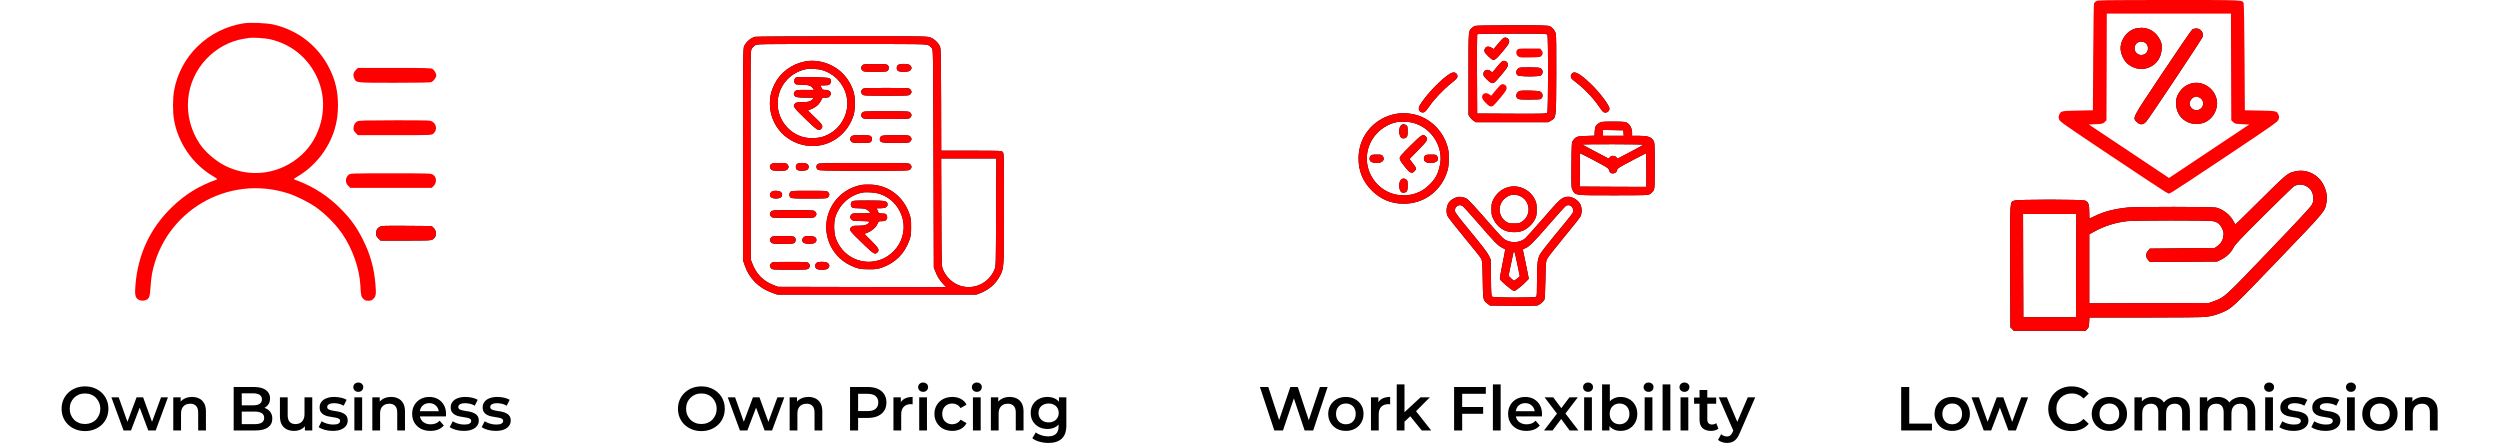 <svg width="604" height="108" viewBox="0 0 604 108" fill="none" xmlns="http://www.w3.org/2000/svg">
<path d="M20.552 104.15C19.732 104.15 18.977 104.015 18.287 103.745C17.597 103.475 16.997 103.1 16.487 102.62C15.977 102.13 15.582 101.56 15.302 100.91C15.022 100.25 14.882 99.53 14.882 98.75C14.882 97.97 15.022 97.255 15.302 96.605C15.582 95.945 15.977 95.375 16.487 94.895C16.997 94.405 17.597 94.025 18.287 93.755C18.977 93.485 19.727 93.35 20.537 93.35C21.357 93.35 22.107 93.485 22.787 93.755C23.477 94.025 24.077 94.405 24.587 94.895C25.097 95.375 25.492 95.945 25.772 96.605C26.052 97.255 26.192 97.97 26.192 98.75C26.192 99.53 26.052 100.25 25.772 100.91C25.492 101.57 25.097 102.14 24.587 102.62C24.077 103.1 23.477 103.475 22.787 103.745C22.107 104.015 21.362 104.15 20.552 104.15ZM20.537 102.44C21.067 102.44 21.557 102.35 22.007 102.17C22.457 101.99 22.847 101.735 23.177 101.405C23.507 101.065 23.762 100.675 23.942 100.235C24.132 99.785 24.227 99.29 24.227 98.75C24.227 98.21 24.132 97.72 23.942 97.28C23.762 96.83 23.507 96.44 23.177 96.11C22.847 95.77 22.457 95.51 22.007 95.33C21.557 95.15 21.067 95.06 20.537 95.06C20.007 95.06 19.517 95.15 19.067 95.33C18.627 95.51 18.237 95.77 17.897 96.11C17.567 96.44 17.307 96.83 17.117 97.28C16.937 97.72 16.847 98.21 16.847 98.75C16.847 99.28 16.937 99.77 17.117 100.22C17.307 100.67 17.567 101.065 17.897 101.405C18.227 101.735 18.617 101.99 19.067 102.17C19.517 102.35 20.007 102.44 20.537 102.44ZM29.849 104L26.909 95.99H28.679L31.199 103.055H30.359L32.999 95.99H34.574L37.139 103.055H36.314L38.909 95.99H40.574L37.619 104H35.819L33.479 97.745H34.034L31.649 104H29.849ZM46.408 95.9C47.048 95.9 47.618 96.025 48.118 96.275C48.628 96.525 49.028 96.91 49.318 97.43C49.608 97.94 49.753 98.6 49.753 99.41V104H47.878V99.65C47.878 98.94 47.708 98.41 47.368 98.06C47.038 97.71 46.573 97.535 45.973 97.535C45.533 97.535 45.143 97.625 44.803 97.805C44.463 97.985 44.198 98.255 44.008 98.615C43.828 98.965 43.738 99.41 43.738 99.95V104H41.863V95.99H43.648V98.15L43.333 97.49C43.613 96.98 44.018 96.59 44.548 96.32C45.088 96.04 45.708 95.9 46.408 95.9ZM56.457 104V93.5H61.377C62.637 93.5 63.597 93.75 64.257 94.25C64.917 94.74 65.247 95.4 65.247 96.23C65.247 96.79 65.117 97.27 64.857 97.67C64.597 98.06 64.247 98.365 63.807 98.585C63.377 98.795 62.907 98.9 62.397 98.9L62.667 98.36C63.257 98.36 63.787 98.47 64.257 98.69C64.727 98.9 65.097 99.21 65.367 99.62C65.647 100.03 65.787 100.54 65.787 101.15C65.787 102.05 65.442 102.75 64.752 103.25C64.062 103.75 63.037 104 61.677 104H56.457ZM58.407 102.47H61.557C62.287 102.47 62.847 102.35 63.237 102.11C63.627 101.87 63.822 101.485 63.822 100.955C63.822 100.435 63.627 100.055 63.237 99.815C62.847 99.565 62.287 99.44 61.557 99.44H58.257V97.925H61.167C61.847 97.925 62.367 97.805 62.727 97.565C63.097 97.325 63.282 96.965 63.282 96.485C63.282 95.995 63.097 95.63 62.727 95.39C62.367 95.15 61.847 95.03 61.167 95.03H58.407V102.47ZM71.079 104.105C70.398 104.105 69.799 103.98 69.278 103.73C68.758 103.47 68.353 103.08 68.064 102.56C67.773 102.03 67.629 101.365 67.629 100.565V95.99H69.504V100.31C69.504 101.03 69.663 101.57 69.984 101.93C70.314 102.28 70.778 102.455 71.379 102.455C71.819 102.455 72.198 102.365 72.519 102.185C72.849 102.005 73.103 101.735 73.284 101.375C73.474 101.015 73.569 100.57 73.569 100.04V95.99H75.444V104H73.659V101.84L73.974 102.5C73.704 103.02 73.308 103.42 72.788 103.7C72.269 103.97 71.698 104.105 71.079 104.105ZM80.374 104.105C79.704 104.105 79.058 104.02 78.439 103.85C77.829 103.67 77.344 103.455 76.984 103.205L77.704 101.78C78.064 102.01 78.493 102.2 78.993 102.35C79.493 102.5 79.993 102.575 80.493 102.575C81.084 102.575 81.508 102.495 81.769 102.335C82.038 102.175 82.174 101.96 82.174 101.69C82.174 101.47 82.084 101.305 81.903 101.195C81.724 101.075 81.489 100.985 81.198 100.925C80.909 100.865 80.584 100.81 80.224 100.76C79.874 100.71 79.519 100.645 79.159 100.565C78.808 100.475 78.489 100.35 78.198 100.19C77.909 100.02 77.674 99.795 77.493 99.515C77.314 99.235 77.224 98.865 77.224 98.405C77.224 97.895 77.368 97.455 77.659 97.085C77.948 96.705 78.353 96.415 78.874 96.215C79.403 96.005 80.028 95.9 80.749 95.9C81.288 95.9 81.834 95.96 82.383 96.08C82.933 96.2 83.388 96.37 83.749 96.59L83.028 98.015C82.648 97.785 82.263 97.63 81.874 97.55C81.493 97.46 81.114 97.415 80.734 97.415C80.163 97.415 79.739 97.5 79.459 97.67C79.189 97.84 79.053 98.055 79.053 98.315C79.053 98.555 79.144 98.735 79.323 98.855C79.504 98.975 79.739 99.07 80.028 99.14C80.319 99.21 80.638 99.27 80.989 99.32C81.349 99.36 81.704 99.425 82.053 99.515C82.403 99.605 82.724 99.73 83.013 99.89C83.314 100.04 83.553 100.255 83.734 100.535C83.913 100.815 84.004 101.18 84.004 101.63C84.004 102.13 83.853 102.565 83.553 102.935C83.263 103.305 82.849 103.595 82.308 103.805C81.769 104.005 81.124 104.105 80.374 104.105ZM85.618 104V95.99H87.493V104H85.618ZM86.563 94.67C86.213 94.67 85.923 94.56 85.693 94.34C85.473 94.12 85.363 93.855 85.363 93.545C85.363 93.225 85.473 92.96 85.693 92.75C85.923 92.53 86.213 92.42 86.563 92.42C86.913 92.42 87.198 92.525 87.418 92.735C87.648 92.935 87.763 93.19 87.763 93.5C87.763 93.83 87.653 94.11 87.433 94.34C87.213 94.56 86.923 94.67 86.563 94.67ZM94.499 95.9C95.139 95.9 95.709 96.025 96.209 96.275C96.719 96.525 97.119 96.91 97.409 97.43C97.699 97.94 97.844 98.6 97.844 99.41V104H95.969V99.65C95.969 98.94 95.799 98.41 95.459 98.06C95.129 97.71 94.664 97.535 94.064 97.535C93.624 97.535 93.234 97.625 92.894 97.805C92.554 97.985 92.289 98.255 92.099 98.615C91.919 98.965 91.829 99.41 91.829 99.95V104H89.954V95.99H91.739V98.15L91.424 97.49C91.704 96.98 92.109 96.59 92.639 96.32C93.179 96.04 93.799 95.9 94.499 95.9ZM104.002 104.105C103.112 104.105 102.332 103.93 101.662 103.58C101.002 103.22 100.487 102.73 100.117 102.11C99.757 101.49 99.577 100.785 99.577 99.995C99.577 99.195 99.752 98.49 100.102 97.88C100.462 97.26 100.952 96.775 101.572 96.425C102.202 96.075 102.917 95.9 103.717 95.9C104.497 95.9 105.192 96.07 105.802 96.41C106.412 96.75 106.892 97.23 107.242 97.85C107.592 98.47 107.767 99.2 107.767 100.04C107.767 100.12 107.762 100.21 107.752 100.31C107.752 100.41 107.747 100.505 107.737 100.595H101.062V99.35H106.747L106.012 99.74C106.022 99.28 105.927 98.875 105.727 98.525C105.527 98.175 105.252 97.9 104.902 97.7C104.562 97.5 104.167 97.4 103.717 97.4C103.257 97.4 102.852 97.5 102.502 97.7C102.162 97.9 101.892 98.18 101.692 98.54C101.502 98.89 101.407 99.305 101.407 99.785V100.085C101.407 100.565 101.517 100.99 101.737 101.36C101.957 101.73 102.267 102.015 102.667 102.215C103.067 102.415 103.527 102.515 104.047 102.515C104.497 102.515 104.902 102.445 105.262 102.305C105.622 102.165 105.942 101.945 106.222 101.645L107.227 102.8C106.867 103.22 106.412 103.545 105.862 103.775C105.322 103.995 104.702 104.105 104.002 104.105ZM112.043 104.105C111.373 104.105 110.728 104.02 110.108 103.85C109.498 103.67 109.013 103.455 108.653 103.205L109.373 101.78C109.733 102.01 110.163 102.2 110.663 102.35C111.163 102.5 111.663 102.575 112.163 102.575C112.753 102.575 113.178 102.495 113.438 102.335C113.708 102.175 113.843 101.96 113.843 101.69C113.843 101.47 113.753 101.305 113.573 101.195C113.393 101.075 113.158 100.985 112.868 100.925C112.578 100.865 112.253 100.81 111.893 100.76C111.543 100.71 111.188 100.645 110.828 100.565C110.478 100.475 110.158 100.35 109.868 100.19C109.578 100.02 109.343 99.795 109.163 99.515C108.983 99.235 108.893 98.865 108.893 98.405C108.893 97.895 109.038 97.455 109.328 97.085C109.618 96.705 110.023 96.415 110.543 96.215C111.073 96.005 111.698 95.9 112.418 95.9C112.958 95.9 113.503 95.96 114.053 96.08C114.603 96.2 115.058 96.37 115.418 96.59L114.698 98.015C114.318 97.785 113.933 97.63 113.543 97.55C113.163 97.46 112.783 97.415 112.403 97.415C111.833 97.415 111.408 97.5 111.128 97.67C110.858 97.84 110.723 98.055 110.723 98.315C110.723 98.555 110.813 98.735 110.993 98.855C111.173 98.975 111.408 99.07 111.698 99.14C111.988 99.21 112.308 99.27 112.658 99.32C113.018 99.36 113.373 99.425 113.723 99.515C114.073 99.605 114.393 99.73 114.683 99.89C114.983 100.04 115.223 100.255 115.403 100.535C115.583 100.815 115.673 101.18 115.673 101.63C115.673 102.13 115.523 102.565 115.223 102.935C114.933 103.305 114.518 103.595 113.978 103.805C113.438 104.005 112.793 104.105 112.043 104.105ZM119.763 104.105C119.093 104.105 118.448 104.02 117.828 103.85C117.218 103.67 116.733 103.455 116.373 103.205L117.093 101.78C117.453 102.01 117.883 102.2 118.383 102.35C118.883 102.5 119.383 102.575 119.883 102.575C120.473 102.575 120.898 102.495 121.158 102.335C121.428 102.175 121.563 101.96 121.563 101.69C121.563 101.47 121.473 101.305 121.293 101.195C121.113 101.075 120.878 100.985 120.588 100.925C120.298 100.865 119.973 100.81 119.613 100.76C119.263 100.71 118.908 100.645 118.548 100.565C118.198 100.475 117.878 100.35 117.588 100.19C117.298 100.02 117.063 99.795 116.883 99.515C116.703 99.235 116.613 98.865 116.613 98.405C116.613 97.895 116.758 97.455 117.048 97.085C117.338 96.705 117.743 96.415 118.263 96.215C118.793 96.005 119.418 95.9 120.138 95.9C120.678 95.9 121.223 95.96 121.773 96.08C122.323 96.2 122.778 96.37 123.138 96.59L122.418 98.015C122.038 97.785 121.653 97.63 121.263 97.55C120.883 97.46 120.503 97.415 120.123 97.415C119.553 97.415 119.128 97.5 118.848 97.67C118.578 97.84 118.443 98.055 118.443 98.315C118.443 98.555 118.533 98.735 118.713 98.855C118.893 98.975 119.128 99.07 119.418 99.14C119.708 99.21 120.028 99.27 120.378 99.32C120.738 99.36 121.093 99.425 121.443 99.515C121.793 99.605 122.113 99.73 122.403 99.89C122.703 100.04 122.943 100.255 123.123 100.535C123.303 100.815 123.393 101.18 123.393 101.63C123.393 102.13 123.243 102.565 122.943 102.935C122.653 103.305 122.238 103.595 121.698 103.805C121.158 104.005 120.513 104.105 119.763 104.105Z" fill="black"/>
<path d="M58.922 5.625C50.297 6.984 43.547 13.5 42.047 21.953C41.719 23.797 41.719 27.156 42.047 28.984C43.047 34.594 46.578 39.688 51.484 42.578C52.438 43.141 52.594 43.297 52.344 43.375C47.938 44.969 44.719 46.969 41.438 50.141C36.281 55.172 33.344 61.438 32.734 68.766C32.531 71.156 32.656 71.828 33.359 72.328C33.859 72.688 34.719 72.75 35.313 72.469C36.047 72.141 36.219 71.672 36.359 69.469C36.422 68.344 36.594 66.859 36.719 66.172C39.641 51.078 55.016 42 69.672 46.734C71.516 47.328 74.516 48.812 76.109 49.906C78.516 51.578 81.078 54.141 82.688 56.484C85.156 60.078 86.844 64.859 87.063 68.906C87.188 71.391 87.25 71.672 87.766 72.188C88.172 72.578 88.359 72.656 89 72.656C89.625 72.656 89.828 72.578 90.219 72.188C90.828 71.578 90.906 71.062 90.719 68.812C90.391 64.734 89.469 61.438 87.641 57.812C86.266 55.078 84.906 53.141 82.828 50.969C79.469 47.438 75.656 44.969 71.125 43.375C70.875 43.297 71.016 43.156 71.859 42.656C76.031 40.219 79.328 36.094 80.781 31.438C81.391 29.484 81.656 27.688 81.656 25.469C81.656 22.078 81.016 19.328 79.547 16.438C76.797 11.031 71.969 7.281 66.031 5.922C64.484 5.562 60.422 5.391 58.922 5.625ZM65.031 9.438C70.828 10.656 75.391 14.75 77.281 20.438C79.234 26.312 77.422 33.281 72.859 37.438C67.672 42.156 60.406 43.141 54.234 39.969C52.016 38.828 49.547 36.672 48.266 34.766C43.891 28.234 44.578 19.734 49.922 14.172C52.344 11.641 55.547 9.922 58.781 9.391C59.375 9.297 60.031 9.188 60.25 9.156C60.969 9.031 63.922 9.203 65.031 9.438Z" fill="#FF0000"/>
<path d="M85.938 16.938C85.329 17.547 85.235 18.281 85.641 19.062C86.141 20.016 85.969 20 95.36 20C101.891 20 104.016 19.953 104.313 19.797C104.766 19.562 105.407 18.672 105.407 18.25C105.407 17.703 104.907 16.875 104.454 16.641C104.079 16.438 102.61 16.406 95.235 16.406H86.469L85.938 16.938Z" fill="#FF0000"/>
<path d="M86.391 29.297C85.797 29.547 85.406 30.234 85.406 31.031C85.406 31.469 85.531 31.719 85.938 32.125L86.469 32.656H95.328C104.016 32.656 104.188 32.656 104.641 32.328C104.891 32.156 105.156 31.766 105.266 31.438C105.5 30.656 105.156 29.812 104.438 29.375C103.938 29.078 103.672 29.062 95.406 29.062C88.5 29.078 86.797 29.109 86.391 29.297Z" fill="#FF0000"/>
<path d="M84.281 42.188C83.39 42.891 83.328 44.141 84.171 44.938L84.64 45.391H94.468H104.281L104.687 45.016C105.593 44.156 105.531 42.766 104.562 42.172C104.093 41.891 103.672 41.875 94.375 41.875C84.953 41.875 84.656 41.891 84.281 42.188Z" fill="#FF0000"/>
<path d="M91.703 54.828C91.078 55.219 90.875 55.594 90.875 56.406C90.875 56.938 90.969 57.156 91.406 57.594L91.938 58.125H98.016C103.719 58.125 104.109 58.109 104.562 57.828C105.531 57.234 105.594 55.844 104.688 54.984L104.281 54.609L98.25 54.562C92.469 54.531 92.188 54.547 91.703 54.828Z" fill="black"/>
<path d="M91.703 54.828C91.078 55.219 90.875 55.594 90.875 56.406C90.875 56.938 90.969 57.156 91.406 57.594L91.938 58.125H98.016C103.719 58.125 104.109 58.109 104.562 57.828C105.531 57.234 105.594 55.844 104.688 54.984L104.281 54.609L98.25 54.562C92.469 54.531 92.188 54.547 91.703 54.828Z" fill="#FF0000"/>
<path d="M169.466 104.15C168.646 104.15 167.891 104.015 167.201 103.745C166.511 103.475 165.911 103.1 165.401 102.62C164.891 102.13 164.496 101.56 164.216 100.91C163.936 100.25 163.796 99.53 163.796 98.75C163.796 97.97 163.936 97.255 164.216 96.605C164.496 95.945 164.891 95.375 165.401 94.895C165.911 94.405 166.511 94.025 167.201 93.755C167.891 93.485 168.641 93.35 169.451 93.35C170.271 93.35 171.021 93.485 171.701 93.755C172.391 94.025 172.991 94.405 173.501 94.895C174.011 95.375 174.406 95.945 174.686 96.605C174.966 97.255 175.106 97.97 175.106 98.75C175.106 99.53 174.966 100.25 174.686 100.91C174.406 101.57 174.011 102.14 173.501 102.62C172.991 103.1 172.391 103.475 171.701 103.745C171.021 104.015 170.276 104.15 169.466 104.15ZM169.451 102.44C169.981 102.44 170.471 102.35 170.921 102.17C171.371 101.99 171.761 101.735 172.091 101.405C172.421 101.065 172.676 100.675 172.856 100.235C173.046 99.785 173.141 99.29 173.141 98.75C173.141 98.21 173.046 97.72 172.856 97.28C172.676 96.83 172.421 96.44 172.091 96.11C171.761 95.77 171.371 95.51 170.921 95.33C170.471 95.15 169.981 95.06 169.451 95.06C168.921 95.06 168.431 95.15 167.981 95.33C167.541 95.51 167.151 95.77 166.811 96.11C166.481 96.44 166.221 96.83 166.031 97.28C165.851 97.72 165.761 98.21 165.761 98.75C165.761 99.28 165.851 99.77 166.031 100.22C166.221 100.67 166.481 101.065 166.811 101.405C167.141 101.735 167.531 101.99 167.981 102.17C168.431 102.35 168.921 102.44 169.451 102.44ZM178.763 104L175.823 95.99H177.593L180.113 103.055H179.273L181.913 95.99H183.488L186.053 103.055H185.228L187.823 95.99H189.488L186.533 104H184.733L182.393 97.745H182.948L180.563 104H178.763ZM195.322 95.9C195.962 95.9 196.532 96.025 197.032 96.275C197.542 96.525 197.942 96.91 198.232 97.43C198.522 97.94 198.667 98.6 198.667 99.41V104H196.792V99.65C196.792 98.94 196.622 98.41 196.282 98.06C195.952 97.71 195.487 97.535 194.887 97.535C194.447 97.535 194.057 97.625 193.717 97.805C193.377 97.985 193.112 98.255 192.922 98.615C192.742 98.965 192.652 99.41 192.652 99.95V104H190.777V95.99H192.562V98.15L192.247 97.49C192.527 96.98 192.932 96.59 193.462 96.32C194.002 96.04 194.622 95.9 195.322 95.9ZM205.371 104V93.5H209.691C210.621 93.5 211.416 93.65 212.076 93.95C212.746 94.25 213.261 94.68 213.621 95.24C213.981 95.8 214.161 96.465 214.161 97.235C214.161 98.005 213.981 98.67 213.621 99.23C213.261 99.79 212.746 100.22 212.076 100.52C211.416 100.82 210.621 100.97 209.691 100.97H206.451L207.321 100.055V104H205.371ZM207.321 100.265L206.451 99.32H209.601C210.461 99.32 211.106 99.14 211.536 98.78C211.976 98.41 212.196 97.895 212.196 97.235C212.196 96.565 211.976 96.05 211.536 95.69C211.106 95.33 210.461 95.15 209.601 95.15H206.451L207.321 94.19V100.265ZM215.855 104V95.99H217.64V98.195L217.43 97.55C217.67 97.01 218.045 96.6 218.555 96.32C219.075 96.04 219.72 95.9 220.49 95.9V97.685C220.41 97.665 220.335 97.655 220.265 97.655C220.195 97.645 220.125 97.64 220.055 97.64C219.345 97.64 218.78 97.85 218.36 98.27C217.94 98.68 217.73 99.295 217.73 100.115V104H215.855ZM222.081 104V95.99H223.956V104H222.081ZM223.026 94.67C222.676 94.67 222.386 94.56 222.156 94.34C221.936 94.12 221.826 93.855 221.826 93.545C221.826 93.225 221.936 92.96 222.156 92.75C222.386 92.53 222.676 92.42 223.026 92.42C223.376 92.42 223.661 92.525 223.881 92.735C224.111 92.935 224.226 93.19 224.226 93.5C224.226 93.83 224.116 94.11 223.896 94.34C223.676 94.56 223.386 94.67 223.026 94.67ZM230.092 104.105C229.252 104.105 228.502 103.93 227.842 103.58C227.192 103.22 226.682 102.73 226.312 102.11C225.942 101.49 225.757 100.785 225.757 99.995C225.757 99.195 225.942 98.49 226.312 97.88C226.682 97.26 227.192 96.775 227.842 96.425C228.502 96.075 229.252 95.9 230.092 95.9C230.872 95.9 231.557 96.06 232.147 96.38C232.747 96.69 233.202 97.15 233.512 97.76L232.072 98.6C231.832 98.22 231.537 97.94 231.187 97.76C230.847 97.58 230.477 97.49 230.077 97.49C229.617 97.49 229.202 97.59 228.832 97.79C228.462 97.99 228.172 98.28 227.962 98.66C227.752 99.03 227.647 99.475 227.647 99.995C227.647 100.515 227.752 100.965 227.962 101.345C228.172 101.715 228.462 102 228.832 102.2C229.202 102.4 229.617 102.5 230.077 102.5C230.477 102.5 230.847 102.41 231.187 102.23C231.537 102.05 231.832 101.77 232.072 101.39L233.512 102.23C233.202 102.83 232.747 103.295 232.147 103.625C231.557 103.945 230.872 104.105 230.092 104.105ZM235.06 104V95.99H236.935V104H235.06ZM236.005 94.67C235.655 94.67 235.365 94.56 235.135 94.34C234.915 94.12 234.805 93.855 234.805 93.545C234.805 93.225 234.915 92.96 235.135 92.75C235.365 92.53 235.655 92.42 236.005 92.42C236.355 92.42 236.64 92.525 236.86 92.735C237.09 92.935 237.205 93.19 237.205 93.5C237.205 93.83 237.095 94.11 236.875 94.34C236.655 94.56 236.365 94.67 236.005 94.67ZM243.941 95.9C244.581 95.9 245.151 96.025 245.651 96.275C246.161 96.525 246.561 96.91 246.851 97.43C247.141 97.94 247.286 98.6 247.286 99.41V104H245.411V99.65C245.411 98.94 245.241 98.41 244.901 98.06C244.571 97.71 244.106 97.535 243.506 97.535C243.066 97.535 242.676 97.625 242.336 97.805C241.996 97.985 241.731 98.255 241.541 98.615C241.361 98.965 241.271 99.41 241.271 99.95V104H239.396V95.99H241.181V98.15L240.866 97.49C241.146 96.98 241.551 96.59 242.081 96.32C242.621 96.04 243.241 95.9 243.941 95.9ZM253.309 107.015C252.569 107.015 251.844 106.915 251.134 106.715C250.434 106.525 249.859 106.245 249.409 105.875L250.249 104.465C250.599 104.755 251.039 104.985 251.569 105.155C252.109 105.335 252.654 105.425 253.204 105.425C254.084 105.425 254.729 105.22 255.139 104.81C255.549 104.41 255.754 103.805 255.754 102.995V101.57L255.904 99.755L255.844 97.94V95.99H257.629V102.785C257.629 104.235 257.259 105.3 256.519 105.98C255.779 106.67 254.709 107.015 253.309 107.015ZM253.069 103.64C252.309 103.64 251.619 103.48 250.999 103.16C250.389 102.83 249.904 102.375 249.544 101.795C249.194 101.215 249.019 100.535 249.019 99.755C249.019 98.985 249.194 98.31 249.544 97.73C249.904 97.15 250.389 96.7 250.999 96.38C251.619 96.06 252.309 95.9 253.069 95.9C253.749 95.9 254.359 96.035 254.899 96.305C255.439 96.575 255.869 96.995 256.189 97.565C256.519 98.135 256.684 98.865 256.684 99.755C256.684 100.645 256.519 101.38 256.189 101.96C255.869 102.53 255.439 102.955 254.899 103.235C254.359 103.505 253.749 103.64 253.069 103.64ZM253.354 102.05C253.824 102.05 254.244 101.955 254.614 101.765C254.984 101.565 255.269 101.295 255.469 100.955C255.679 100.605 255.784 100.205 255.784 99.755C255.784 99.305 255.679 98.91 255.469 98.57C255.269 98.22 254.984 97.955 254.614 97.775C254.244 97.585 253.824 97.49 253.354 97.49C252.884 97.49 252.459 97.585 252.079 97.775C251.709 97.955 251.419 98.22 251.209 98.57C251.009 98.91 250.909 99.305 250.909 99.755C250.909 100.205 251.009 100.605 251.209 100.955C251.419 101.295 251.709 101.565 252.079 101.765C252.459 101.955 252.884 102.05 253.354 102.05Z" fill="black"/>
<path d="M182.406 8.891C181.328 9.219 180.375 10.031 179.812 11.094C179.531 11.625 179.516 12.578 179.516 37.266V62.891L179.953 64.172C181 67.266 183.344 69.594 186.547 70.734L187.797 71.172H211.859H235.922L236.984 70.75C239 69.938 240.578 68.547 241.531 66.734C242.578 64.734 242.562 65.125 242.562 50.344C242.562 37.234 242.562 37.031 242.25 36.719C241.953 36.422 241.734 36.406 234.672 36.406H227.406L227.375 24.016C227.328 12.297 227.312 11.609 227.031 11.094C226.562 10.188 225.672 9.391 224.797 9.062C223.969 8.75 223.562 8.75 203.375 8.766C192.062 8.766 182.625 8.828 182.406 8.891ZM224.266 10.906C224.562 11.047 224.953 11.375 225.125 11.609C225.453 12.047 225.453 12.062 225.531 38.328L225.609 64.609L225.953 65.5C226.422 66.75 227 67.672 227.859 68.594L228.594 69.375L208.281 69.344L187.953 69.297L186.875 68.875C184.406 67.922 182.703 66.203 181.75 63.656L181.391 62.734L181.344 37.5C181.312 12.516 181.312 12.266 181.625 11.75C181.797 11.469 182.156 11.109 182.438 10.938C182.938 10.625 183.266 10.625 203.344 10.625C222.453 10.625 223.766 10.641 224.266 10.906ZM240.656 51.281C240.609 64.172 240.609 64.297 240.281 65.109C238.922 68.391 235.391 70.094 232.062 69.062C230.203 68.484 228.594 67 227.812 65.109C227.484 64.297 227.484 64.172 227.438 51.281L227.391 38.281H234.047H240.703L240.656 51.281Z" fill="black"/>
<path d="M182.406 8.891C181.328 9.219 180.375 10.031 179.812 11.094C179.531 11.625 179.516 12.578 179.516 37.266V62.891L179.953 64.172C181 67.266 183.344 69.594 186.547 70.734L187.797 71.172H211.859H235.922L236.984 70.75C239 69.938 240.578 68.547 241.531 66.734C242.578 64.734 242.562 65.125 242.562 50.344C242.562 37.234 242.562 37.031 242.25 36.719C241.953 36.422 241.734 36.406 234.672 36.406H227.406L227.375 24.016C227.328 12.297 227.312 11.609 227.031 11.094C226.562 10.188 225.672 9.391 224.797 9.062C223.969 8.75 223.562 8.75 203.375 8.766C192.062 8.766 182.625 8.828 182.406 8.891ZM224.266 10.906C224.562 11.047 224.953 11.375 225.125 11.609C225.453 12.047 225.453 12.062 225.531 38.328L225.609 64.609L225.953 65.5C226.422 66.75 227 67.672 227.859 68.594L228.594 69.375L208.281 69.344L187.953 69.297L186.875 68.875C184.406 67.922 182.703 66.203 181.75 63.656L181.391 62.734L181.344 37.5C181.312 12.516 181.312 12.266 181.625 11.75C181.797 11.469 182.156 11.109 182.438 10.938C182.938 10.625 183.266 10.625 203.344 10.625C222.453 10.625 223.766 10.641 224.266 10.906ZM240.656 51.281C240.609 64.172 240.609 64.297 240.281 65.109C238.922 68.391 235.391 70.094 232.062 69.062C230.203 68.484 228.594 67 227.812 65.109C227.484 64.297 227.484 64.172 227.438 51.281L227.391 38.281H234.047H240.703L240.656 51.281Z" fill="#FF0000"/>
<path d="M194.453 14.859C191.234 15.484 188.5 17.547 187.109 20.375C186.328 21.953 186 23.297 186 25C186 30.5 190.234 34.937 195.766 35.265C200.531 35.531 204.844 32.437 206.25 27.734C206.641 26.437 206.641 23.562 206.25 22.265C205.75 20.562 204.781 18.937 203.547 17.718C201.219 15.375 197.594 14.234 194.453 14.859ZM199.078 17.078C202.859 18.39 205.219 22.297 204.625 26.203C204.141 29.312 202.016 31.875 199.078 32.937C197.516 33.5 195.172 33.531 193.609 32.984C190.203 31.828 187.875 28.578 187.875 25C187.875 21 190.688 17.578 194.672 16.718C195.781 16.468 197.844 16.64 199.078 17.078Z" fill="black"/>
<path d="M194.453 14.859C191.234 15.484 188.5 17.547 187.109 20.375C186.328 21.953 186 23.297 186 25C186 30.5 190.234 34.937 195.766 35.265C200.531 35.531 204.844 32.437 206.25 27.734C206.641 26.437 206.641 23.562 206.25 22.265C205.75 20.562 204.781 18.937 203.547 17.718C201.219 15.375 197.594 14.234 194.453 14.859ZM199.078 17.078C202.859 18.39 205.219 22.297 204.625 26.203C204.141 29.312 202.016 31.875 199.078 32.937C197.516 33.5 195.172 33.531 193.609 32.984C190.203 31.828 187.875 28.578 187.875 25C187.875 21 190.688 17.578 194.672 16.718C195.781 16.468 197.844 16.64 199.078 17.078Z" fill="#FF0000"/>
<path d="M192.313 18.72C191.735 19.095 191.75 20.142 192.328 20.376C192.469 20.423 193.157 20.47 193.86 20.47C195.25 20.47 196.016 20.735 196.438 21.376L196.657 21.72H194.532C192.61 21.72 192.375 21.751 192.094 22.032C191.766 22.36 191.703 22.767 191.907 23.064C192.172 23.485 192.782 23.595 194.688 23.595H196.672L196.375 23.923C195.828 24.532 195.297 24.689 193.813 24.689C192.61 24.689 192.36 24.735 192.094 25.001C191.469 25.626 191.625 25.876 194.547 28.704C197.469 31.532 197.828 31.751 198.391 31.126C198.969 30.501 198.75 30.126 196.828 28.298C195.532 27.079 195.078 26.564 195.297 26.564C195.813 26.564 197.141 25.845 197.672 25.298C197.953 25.001 198.282 24.501 198.422 24.173C198.657 23.61 198.688 23.595 199.422 23.595C200.063 23.595 200.25 23.532 200.516 23.189C201.078 22.47 200.532 21.72 199.438 21.72C198.766 21.72 198.703 21.689 198.453 21.173L198.188 20.626H199.188C200.235 20.626 200.563 20.454 200.766 19.829C200.828 19.657 200.766 19.36 200.641 19.157C200.422 18.829 200.25 18.798 198.485 18.704C195.953 18.564 192.532 18.564 192.313 18.72Z" fill="black"/>
<path d="M192.313 18.72C191.735 19.095 191.75 20.142 192.328 20.376C192.469 20.423 193.157 20.47 193.86 20.47C195.25 20.47 196.016 20.735 196.438 21.376L196.657 21.72H194.532C192.61 21.72 192.375 21.751 192.094 22.032C191.766 22.36 191.703 22.767 191.907 23.064C192.172 23.485 192.782 23.595 194.688 23.595H196.672L196.375 23.923C195.828 24.532 195.297 24.689 193.813 24.689C192.61 24.689 192.36 24.735 192.094 25.001C191.469 25.626 191.625 25.876 194.547 28.704C197.469 31.532 197.828 31.751 198.391 31.126C198.969 30.501 198.75 30.126 196.828 28.298C195.532 27.079 195.078 26.564 195.297 26.564C195.813 26.564 197.141 25.845 197.672 25.298C197.953 25.001 198.282 24.501 198.422 24.173C198.657 23.61 198.688 23.595 199.422 23.595C200.063 23.595 200.25 23.532 200.516 23.189C201.078 22.47 200.532 21.72 199.438 21.72C198.766 21.72 198.703 21.689 198.453 21.173L198.188 20.626H199.188C200.235 20.626 200.563 20.454 200.766 19.829C200.828 19.657 200.766 19.36 200.641 19.157C200.422 18.829 200.25 18.798 198.485 18.704C195.953 18.564 192.532 18.564 192.313 18.72Z" fill="#FF0000"/>
<path d="M208.344 15.781C208.172 15.953 208.031 16.234 208.031 16.406C208.031 16.578 208.172 16.859 208.344 17.031C208.641 17.328 208.859 17.344 211.438 17.344C213.953 17.344 214.266 17.312 214.484 17.062C214.828 16.688 214.812 16.047 214.469 15.734C214.219 15.5 213.766 15.469 211.422 15.469C208.859 15.469 208.625 15.5 208.344 15.781Z" fill="black"/>
<path d="M208.344 15.781C208.172 15.953 208.031 16.234 208.031 16.406C208.031 16.578 208.172 16.859 208.344 17.031C208.641 17.328 208.859 17.344 211.438 17.344C213.953 17.344 214.266 17.312 214.484 17.062C214.828 16.688 214.812 16.047 214.469 15.734C214.219 15.5 213.766 15.469 211.422 15.469C208.859 15.469 208.625 15.5 208.344 15.781Z" fill="#FF0000"/>
<path d="M216.891 15.751C216.547 16.126 216.563 16.767 216.906 17.079C217.36 17.486 219.485 17.454 219.906 17.032C220.078 16.861 220.219 16.579 220.219 16.407C220.219 16.236 220.078 15.954 219.906 15.783C219.469 15.345 217.281 15.329 216.891 15.751Z" fill="black"/>
<path d="M216.891 15.751C216.547 16.126 216.563 16.767 216.906 17.079C217.36 17.486 219.485 17.454 219.906 17.032C220.078 16.861 220.219 16.579 220.219 16.407C220.219 16.236 220.078 15.954 219.906 15.783C219.469 15.345 217.281 15.329 216.891 15.751Z" fill="#FF0000"/>
<path d="M208.344 21.562C208.172 21.734 208.031 22.016 208.031 22.188C208.031 22.359 208.172 22.641 208.344 22.812C208.641 23.109 208.859 23.125 214.125 23.125C219.391 23.125 219.609 23.109 219.906 22.812C220.078 22.641 220.219 22.359 220.219 22.188C220.219 22.016 220.078 21.734 219.906 21.562C219.609 21.266 219.391 21.25 214.125 21.25C208.859 21.25 208.641 21.266 208.344 21.562Z" fill="black"/>
<path d="M208.344 21.562C208.172 21.734 208.031 22.016 208.031 22.188C208.031 22.359 208.172 22.641 208.344 22.812C208.641 23.109 208.859 23.125 214.125 23.125C219.391 23.125 219.609 23.109 219.906 22.812C220.078 22.641 220.219 22.359 220.219 22.188C220.219 22.016 220.078 21.734 219.906 21.562C219.609 21.266 219.391 21.25 214.125 21.25C208.859 21.25 208.641 21.266 208.344 21.562Z" fill="#FF0000"/>
<path d="M208.344 27.188C208.172 27.359 208.031 27.641 208.031 27.812C208.031 27.984 208.172 28.266 208.344 28.438C208.641 28.734 208.859 28.75 214.125 28.75C219.391 28.75 219.609 28.734 219.906 28.438C220.078 28.266 220.219 27.984 220.219 27.812C220.219 27.641 220.078 27.359 219.906 27.188C219.609 26.891 219.391 26.875 214.125 26.875C208.859 26.875 208.641 26.891 208.344 27.188Z" fill="black"/>
<path d="M208.344 27.188C208.172 27.359 208.031 27.641 208.031 27.812C208.031 27.984 208.172 28.266 208.344 28.438C208.641 28.734 208.859 28.75 214.125 28.75C219.391 28.75 219.609 28.734 219.906 28.438C220.078 28.266 220.219 27.984 220.219 27.812C220.219 27.641 220.078 27.359 219.906 27.188C219.609 26.891 219.391 26.875 214.125 26.875C208.859 26.875 208.641 26.891 208.344 27.188Z" fill="#FF0000"/>
<path d="M205.688 32.969C205.516 33.141 205.375 33.422 205.375 33.594C205.375 33.766 205.516 34.047 205.688 34.219C205.969 34.5 206.203 34.531 208.078 34.531C209.906 34.531 210.203 34.5 210.422 34.25C210.766 33.875 210.75 33.234 210.406 32.922C210.172 32.703 209.75 32.656 208.062 32.656C206.203 32.656 205.969 32.688 205.688 32.969Z" fill="black"/>
<path d="M205.688 32.969C205.516 33.141 205.375 33.422 205.375 33.594C205.375 33.766 205.516 34.047 205.688 34.219C205.969 34.5 206.203 34.531 208.078 34.531C209.906 34.531 210.203 34.5 210.422 34.25C210.766 33.875 210.75 33.234 210.406 32.922C210.172 32.703 209.75 32.656 208.062 32.656C206.203 32.656 205.969 32.688 205.688 32.969Z" fill="#FF0000"/>
<path d="M212.906 32.906C212.688 33.062 212.562 33.312 212.562 33.594C212.562 34.453 212.891 34.531 216.422 34.531C219.391 34.531 219.609 34.516 219.906 34.219C220.078 34.047 220.219 33.766 220.219 33.594C220.219 33.422 220.078 33.141 219.906 32.969C219.609 32.672 219.391 32.656 216.422 32.656C213.812 32.656 213.203 32.703 212.906 32.906Z" fill="black"/>
<path d="M212.906 32.906C212.688 33.062 212.562 33.312 212.562 33.594C212.562 34.453 212.891 34.531 216.422 34.531C219.391 34.531 219.609 34.516 219.906 34.219C220.078 34.047 220.219 33.766 220.219 33.594C220.219 33.422 220.078 33.141 219.906 32.969C219.609 32.672 219.391 32.656 216.422 32.656C213.812 32.656 213.203 32.703 212.906 32.906Z" fill="#FF0000"/>
<path d="M186.344 39.625C185.906 39.922 185.891 40.516 186.313 40.938C186.578 41.203 186.828 41.25 188.266 41.25C189.703 41.25 189.953 41.203 190.219 40.938C190.391 40.766 190.531 40.484 190.531 40.312C190.531 40.141 190.391 39.859 190.219 39.688C189.953 39.422 189.703 39.375 188.297 39.375C187.094 39.375 186.61 39.438 186.344 39.625Z" fill="black"/>
<path d="M186.344 39.625C185.906 39.922 185.891 40.516 186.313 40.938C186.578 41.203 186.828 41.25 188.266 41.25C189.703 41.25 189.953 41.203 190.219 40.938C190.391 40.766 190.531 40.484 190.531 40.312C190.531 40.141 190.391 39.859 190.219 39.688C189.953 39.422 189.703 39.375 188.297 39.375C187.094 39.375 186.61 39.438 186.344 39.625Z" fill="#FF0000"/>
<path d="M192.516 39.658C192.172 40.033 192.188 40.674 192.531 40.986C192.922 41.346 194.547 41.346 195.031 41.002C195.5 40.689 195.5 39.939 195.031 39.627C194.516 39.267 192.844 39.283 192.516 39.658Z" fill="black"/>
<path d="M192.516 39.658C192.172 40.033 192.188 40.674 192.531 40.986C192.922 41.346 194.547 41.346 195.031 41.002C195.5 40.689 195.5 39.939 195.031 39.627C194.516 39.267 192.844 39.283 192.516 39.658Z" fill="#FF0000"/>
<path d="M197.594 39.625C197.125 39.938 197.125 40.688 197.594 41C197.906 41.219 199.219 41.25 208.766 41.25C219.391 41.25 219.594 41.25 219.906 40.938C220.078 40.766 220.219 40.484 220.219 40.312C220.219 40.141 220.078 39.859 219.906 39.688C219.594 39.375 219.391 39.375 208.766 39.375C199.219 39.375 197.906 39.406 197.594 39.625Z" fill="black"/>
<path d="M197.594 39.625C197.125 39.938 197.125 40.688 197.594 41C197.906 41.219 199.219 41.25 208.766 41.25C219.391 41.25 219.594 41.25 219.906 40.938C220.078 40.766 220.219 40.484 220.219 40.312C220.219 40.141 220.078 39.859 219.906 39.688C219.594 39.375 219.391 39.375 208.766 39.375C199.219 39.375 197.906 39.406 197.594 39.625Z" fill="#FF0000"/>
<path d="M207.797 44.749C204.312 45.546 201.625 47.843 200.328 51.093C198.375 56.015 200.547 61.687 205.297 64.03C206.969 64.874 207.922 65.077 209.984 65.062C211.594 65.062 212.031 64.999 213.047 64.655C216.312 63.515 218.578 61.249 219.719 57.984C220.078 56.937 220.125 56.546 220.125 54.843C220.125 53.14 220.078 52.749 219.719 51.702C218.234 47.437 214.672 44.749 210.297 44.593C209.312 44.562 208.39 44.609 207.797 44.749ZM212.719 46.905C215.14 47.796 216.89 49.53 217.812 51.999C219.922 57.577 215.359 63.64 209.344 63.234C205.984 62.999 203.172 60.89 201.953 57.655C201.453 56.312 201.39 53.671 201.844 52.343C202.859 49.343 205.219 47.218 208.265 46.546C209.359 46.312 211.594 46.499 212.719 46.905Z" fill="black"/>
<path d="M207.797 44.749C204.312 45.546 201.625 47.843 200.328 51.093C198.375 56.015 200.547 61.687 205.297 64.03C206.969 64.874 207.922 65.077 209.984 65.062C211.594 65.062 212.031 64.999 213.047 64.655C216.312 63.515 218.578 61.249 219.719 57.984C220.078 56.937 220.125 56.546 220.125 54.843C220.125 53.14 220.078 52.749 219.719 51.702C218.234 47.437 214.672 44.749 210.297 44.593C209.312 44.562 208.39 44.609 207.797 44.749ZM212.719 46.905C215.14 47.796 216.89 49.53 217.812 51.999C219.922 57.577 215.359 63.64 209.344 63.234C205.984 62.999 203.172 60.89 201.953 57.655C201.453 56.312 201.39 53.671 201.844 52.343C202.859 49.343 205.219 47.218 208.265 46.546C209.359 46.312 211.594 46.499 212.719 46.905Z" fill="#FF0000"/>
<path d="M205.797 48.721C205.453 49.096 205.469 49.736 205.812 50.049C206.031 50.252 206.406 50.314 207.375 50.314C208.062 50.314 208.828 50.392 209.078 50.486C209.547 50.658 210.219 51.221 210.219 51.439C210.219 51.517 209.25 51.564 208.078 51.549C206.031 51.517 205.937 51.533 205.656 51.877C205.297 52.314 205.297 52.533 205.672 52.986C205.953 53.33 206.094 53.361 208.094 53.408C210.219 53.471 210.234 53.486 209.953 53.783C209.422 54.377 208.875 54.533 207.406 54.533C206.203 54.533 205.953 54.58 205.687 54.846C205.015 55.517 205.047 55.564 208.906 59.283C211.062 61.346 211.453 61.564 211.984 60.971C212.531 60.377 212.328 60.002 210.547 58.221L208.828 56.502L209.703 56.158C210.719 55.736 211.625 54.908 212.015 54.049C212.281 53.471 212.328 53.439 213.015 53.439C213.828 53.439 214 53.346 214.265 52.861C214.469 52.455 214.281 51.814 213.89 51.658C213.75 51.611 213.328 51.564 212.969 51.564C212.328 51.564 212.281 51.533 212.047 50.939L211.812 50.314H212.812C213.875 50.314 214.437 50.002 214.437 49.408C214.422 48.533 213.969 48.439 209.781 48.439C206.359 48.439 206.031 48.471 205.797 48.721Z" fill="black"/>
<path d="M205.797 48.721C205.453 49.096 205.469 49.736 205.812 50.049C206.031 50.252 206.406 50.314 207.375 50.314C208.062 50.314 208.828 50.392 209.078 50.486C209.547 50.658 210.219 51.221 210.219 51.439C210.219 51.517 209.25 51.564 208.078 51.549C206.031 51.517 205.937 51.533 205.656 51.877C205.297 52.314 205.297 52.533 205.672 52.986C205.953 53.33 206.094 53.361 208.094 53.408C210.219 53.471 210.234 53.486 209.953 53.783C209.422 54.377 208.875 54.533 207.406 54.533C206.203 54.533 205.953 54.58 205.687 54.846C205.015 55.517 205.047 55.564 208.906 59.283C211.062 61.346 211.453 61.564 211.984 60.971C212.531 60.377 212.328 60.002 210.547 58.221L208.828 56.502L209.703 56.158C210.719 55.736 211.625 54.908 212.015 54.049C212.281 53.471 212.328 53.439 213.015 53.439C213.828 53.439 214 53.346 214.265 52.861C214.469 52.455 214.281 51.814 213.89 51.658C213.75 51.611 213.328 51.564 212.969 51.564C212.328 51.564 212.281 51.533 212.047 50.939L211.812 50.314H212.812C213.875 50.314 214.437 50.002 214.437 49.408C214.422 48.533 213.969 48.439 209.781 48.439C206.359 48.439 206.031 48.471 205.797 48.721Z" fill="#FF0000"/>
<path d="M186.312 46.406C186.141 46.578 186 46.859 186 47.031C186 47.625 186.547 47.969 187.484 47.969C188.422 47.969 188.969 47.625 188.969 47.031C188.969 46.438 188.422 46.094 187.484 46.094C186.828 46.094 186.547 46.172 186.312 46.406Z" fill="black"/>
<path d="M186.312 46.406C186.141 46.578 186 46.859 186 47.031C186 47.625 186.547 47.969 187.484 47.969C188.422 47.969 188.969 47.625 188.969 47.031C188.969 46.438 188.422 46.094 187.484 46.094C186.828 46.094 186.547 46.172 186.312 46.406Z" fill="#FF0000"/>
<path d="M190.953 46.375C190.61 46.75 190.625 47.391 190.969 47.703C191.219 47.938 191.766 47.969 195.5 47.969C199.547 47.969 199.766 47.953 200.063 47.656C200.235 47.484 200.375 47.203 200.375 47.031C200.375 46.859 200.235 46.578 200.063 46.406C199.766 46.109 199.547 46.094 195.485 46.094C191.531 46.094 191.188 46.109 190.953 46.375Z" fill="black"/>
<path d="M190.953 46.375C190.61 46.75 190.625 47.391 190.969 47.703C191.219 47.938 191.766 47.969 195.5 47.969C199.547 47.969 199.766 47.953 200.063 47.656C200.235 47.484 200.375 47.203 200.375 47.031C200.375 46.859 200.235 46.578 200.063 46.406C199.766 46.109 199.547 46.094 195.485 46.094C191.531 46.094 191.188 46.109 190.953 46.375Z" fill="#FF0000"/>
<path d="M186.312 51.094C186.141 51.266 186 51.547 186 51.719C186 51.891 186.141 52.172 186.312 52.344C186.609 52.641 186.828 52.656 191.625 52.656C196.422 52.656 196.641 52.641 196.938 52.344C197.109 52.172 197.25 51.891 197.25 51.719C197.25 51.547 197.109 51.266 196.938 51.094C196.641 50.797 196.422 50.781 191.625 50.781C186.828 50.781 186.609 50.797 186.312 51.094Z" fill="black"/>
<path d="M186.312 51.094C186.141 51.266 186 51.547 186 51.719C186 51.891 186.141 52.172 186.312 52.344C186.609 52.641 186.828 52.656 191.625 52.656C196.422 52.656 196.641 52.641 196.938 52.344C197.109 52.172 197.25 51.891 197.25 51.719C197.25 51.547 197.109 51.266 196.938 51.094C196.641 50.797 196.422 50.781 191.625 50.781C186.828 50.781 186.609 50.797 186.312 51.094Z" fill="#FF0000"/>
<path d="M186.312 57.344C186.141 57.516 186 57.797 186 57.969C186 58.141 186.141 58.422 186.312 58.594C186.594 58.875 186.828 58.906 189.172 58.906C191.453 58.906 191.766 58.875 191.984 58.625C192.328 58.25 192.312 57.609 191.969 57.297C191.719 57.078 191.281 57.031 189.156 57.031C186.828 57.031 186.594 57.062 186.312 57.344Z" fill="black"/>
<path d="M186.312 57.344C186.141 57.516 186 57.797 186 57.969C186 58.141 186.141 58.422 186.312 58.594C186.594 58.875 186.828 58.906 189.172 58.906C191.453 58.906 191.766 58.875 191.984 58.625C192.328 58.25 192.312 57.609 191.969 57.297C191.719 57.078 191.281 57.031 189.156 57.031C186.828 57.031 186.594 57.062 186.312 57.344Z" fill="#FF0000"/>
<path d="M194.125 57.344C193.953 57.516 193.812 57.797 193.812 57.969C193.812 58.609 194.344 58.906 195.531 58.906C196.719 58.906 197.25 58.609 197.25 57.969C197.25 57.328 196.719 57.031 195.531 57.031C194.641 57.031 194.375 57.094 194.125 57.344Z" fill="black"/>
<path d="M194.125 57.344C193.953 57.516 193.812 57.797 193.812 57.969C193.812 58.609 194.344 58.906 195.531 58.906C196.719 58.906 197.25 58.609 197.25 57.969C197.25 57.328 196.719 57.031 195.531 57.031C194.641 57.031 194.375 57.094 194.125 57.344Z" fill="#FF0000"/>
<path d="M186.312 63.594C186.141 63.766 186 64.047 186 64.219C186 64.391 186.141 64.672 186.312 64.844C186.609 65.141 186.828 65.156 190.844 65.156C194.859 65.156 195.078 65.141 195.375 64.844C195.547 64.672 195.688 64.391 195.688 64.219C195.688 64.047 195.547 63.766 195.375 63.594C195.078 63.297 194.859 63.281 190.844 63.281C186.828 63.281 186.609 63.297 186.312 63.594Z" fill="black"/>
<path d="M186.312 63.594C186.141 63.766 186 64.047 186 64.219C186 64.391 186.141 64.672 186.312 64.844C186.609 65.141 186.828 65.156 190.844 65.156C194.859 65.156 195.078 65.141 195.375 64.844C195.547 64.672 195.688 64.391 195.688 64.219C195.688 64.047 195.547 63.766 195.375 63.594C195.078 63.297 194.859 63.281 190.844 63.281C186.828 63.281 186.609 63.297 186.312 63.594Z" fill="#FF0000"/>
<path d="M197.203 63.564C196.86 63.939 196.875 64.579 197.219 64.892C197.672 65.298 199.641 65.267 200.063 64.845C200.235 64.673 200.375 64.392 200.375 64.22C200.375 64.048 200.235 63.767 200.063 63.595C199.625 63.157 197.594 63.142 197.203 63.564Z" fill="black"/>
<path d="M197.203 63.564C196.86 63.939 196.875 64.579 197.219 64.892C197.672 65.298 199.641 65.267 200.063 64.845C200.235 64.673 200.375 64.392 200.375 64.22C200.375 64.048 200.235 63.767 200.063 63.595C199.625 63.157 197.594 63.142 197.203 63.564Z" fill="#FF0000"/>
<path d="M459.324 104V93.5H461.274V102.35H466.764V104H459.324ZM471.65 104.105C470.83 104.105 470.1 103.93 469.46 103.58C468.82 103.22 468.315 102.73 467.945 102.11C467.575 101.49 467.39 100.785 467.39 99.995C467.39 99.195 467.575 98.49 467.945 97.88C468.315 97.26 468.82 96.775 469.46 96.425C470.1 96.075 470.83 95.9 471.65 95.9C472.48 95.9 473.215 96.075 473.855 96.425C474.505 96.775 475.01 97.255 475.37 97.865C475.74 98.475 475.925 99.185 475.925 99.995C475.925 100.785 475.74 101.49 475.37 102.11C475.01 102.73 474.505 103.22 473.855 103.58C473.215 103.93 472.48 104.105 471.65 104.105ZM471.65 102.5C472.11 102.5 472.52 102.4 472.88 102.2C473.24 102 473.52 101.71 473.72 101.33C473.93 100.95 474.035 100.505 474.035 99.995C474.035 99.475 473.93 99.03 473.72 98.66C473.52 98.28 473.24 97.99 472.88 97.79C472.52 97.59 472.115 97.49 471.665 97.49C471.205 97.49 470.795 97.59 470.435 97.79C470.085 97.99 469.805 98.28 469.595 98.66C469.385 99.03 469.28 99.475 469.28 99.995C469.28 100.505 469.385 100.95 469.595 101.33C469.805 101.71 470.085 102 470.435 102.2C470.795 102.4 471.2 102.5 471.65 102.5ZM479.268 104L476.328 95.99H478.098L480.618 103.055H479.778L482.418 95.99H483.993L486.558 103.055H485.733L488.328 95.99H489.993L487.038 104H485.238L482.898 97.745H483.453L481.068 104H479.268ZM500.468 104.15C499.668 104.15 498.923 104.02 498.233 103.76C497.553 103.49 496.958 103.115 496.448 102.635C495.948 102.145 495.558 101.57 495.278 100.91C494.998 100.25 494.858 99.53 494.858 98.75C494.858 97.97 494.998 97.25 495.278 96.59C495.558 95.93 495.953 95.36 496.463 94.88C496.973 94.39 497.568 94.015 498.248 93.755C498.928 93.485 499.673 93.35 500.483 93.35C501.343 93.35 502.128 93.5 502.838 93.8C503.548 94.09 504.148 94.525 504.638 95.105L503.378 96.29C502.998 95.88 502.573 95.575 502.103 95.375C501.633 95.165 501.123 95.06 500.573 95.06C500.023 95.06 499.518 95.15 499.058 95.33C498.608 95.51 498.213 95.765 497.873 96.095C497.543 96.425 497.283 96.815 497.093 97.265C496.913 97.715 496.823 98.21 496.823 98.75C496.823 99.29 496.913 99.785 497.093 100.235C497.283 100.685 497.543 101.075 497.873 101.405C498.213 101.735 498.608 101.99 499.058 102.17C499.518 102.35 500.023 102.44 500.573 102.44C501.123 102.44 501.633 102.34 502.103 102.14C502.573 101.93 502.998 101.615 503.378 101.195L504.638 102.395C504.148 102.965 503.548 103.4 502.838 103.7C502.128 104 501.338 104.15 500.468 104.15ZM509.619 104.105C508.799 104.105 508.069 103.93 507.429 103.58C506.789 103.22 506.284 102.73 505.914 102.11C505.544 101.49 505.359 100.785 505.359 99.995C505.359 99.195 505.544 98.49 505.914 97.88C506.284 97.26 506.789 96.775 507.429 96.425C508.069 96.075 508.799 95.9 509.619 95.9C510.449 95.9 511.184 96.075 511.824 96.425C512.474 96.775 512.979 97.255 513.339 97.865C513.709 98.475 513.894 99.185 513.894 99.995C513.894 100.785 513.709 101.49 513.339 102.11C512.979 102.73 512.474 103.22 511.824 103.58C511.184 103.93 510.449 104.105 509.619 104.105ZM509.619 102.5C510.079 102.5 510.489 102.4 510.849 102.2C511.209 102 511.489 101.71 511.689 101.33C511.899 100.95 512.004 100.505 512.004 99.995C512.004 99.475 511.899 99.03 511.689 98.66C511.489 98.28 511.209 97.99 510.849 97.79C510.489 97.59 510.084 97.49 509.634 97.49C509.174 97.49 508.764 97.59 508.404 97.79C508.054 97.99 507.774 98.28 507.564 98.66C507.354 99.03 507.249 99.475 507.249 99.995C507.249 100.505 507.354 100.95 507.564 101.33C507.774 101.71 508.054 102 508.404 102.2C508.764 102.4 509.169 102.5 509.619 102.5ZM525.797 95.9C526.437 95.9 527.002 96.025 527.492 96.275C527.992 96.525 528.382 96.91 528.662 97.43C528.942 97.94 529.082 98.6 529.082 99.41V104H527.207V99.65C527.207 98.94 527.052 98.41 526.742 98.06C526.432 97.71 525.987 97.535 525.407 97.535C524.997 97.535 524.632 97.625 524.312 97.805C524.002 97.985 523.757 98.25 523.577 98.6C523.407 98.95 523.322 99.395 523.322 99.935V104H521.447V99.65C521.447 98.94 521.292 98.41 520.982 98.06C520.672 97.71 520.227 97.535 519.647 97.535C519.237 97.535 518.872 97.625 518.552 97.805C518.242 97.985 517.997 98.25 517.817 98.6C517.647 98.95 517.562 99.395 517.562 99.935V104H515.687V95.99H517.472V98.12L517.157 97.49C517.427 96.97 517.817 96.575 518.327 96.305C518.847 96.035 519.437 95.9 520.097 95.9C520.847 95.9 521.497 96.085 522.047 96.455C522.607 96.825 522.977 97.385 523.157 98.135L522.422 97.88C522.682 97.28 523.112 96.8 523.712 96.44C524.312 96.08 525.007 95.9 525.797 95.9ZM541.588 95.9C542.228 95.9 542.793 96.025 543.283 96.275C543.783 96.525 544.173 96.91 544.453 97.43C544.733 97.94 544.873 98.6 544.873 99.41V104H542.998V99.65C542.998 98.94 542.843 98.41 542.533 98.06C542.223 97.71 541.778 97.535 541.198 97.535C540.788 97.535 540.423 97.625 540.103 97.805C539.793 97.985 539.548 98.25 539.368 98.6C539.198 98.95 539.113 99.395 539.113 99.935V104H537.238V99.65C537.238 98.94 537.083 98.41 536.773 98.06C536.463 97.71 536.018 97.535 535.438 97.535C535.028 97.535 534.663 97.625 534.343 97.805C534.033 97.985 533.788 98.25 533.608 98.6C533.438 98.95 533.353 99.395 533.353 99.935V104H531.478V95.99H533.263V98.12L532.948 97.49C533.218 96.97 533.608 96.575 534.118 96.305C534.638 96.035 535.228 95.9 535.888 95.9C536.638 95.9 537.288 96.085 537.838 96.455C538.398 96.825 538.768 97.385 538.948 98.135L538.213 97.88C538.473 97.28 538.903 96.8 539.503 96.44C540.103 96.08 540.798 95.9 541.588 95.9ZM547.269 104V95.99H549.144V104H547.269ZM548.214 94.67C547.864 94.67 547.574 94.56 547.344 94.34C547.124 94.12 547.014 93.855 547.014 93.545C547.014 93.225 547.124 92.96 547.344 92.75C547.574 92.53 547.864 92.42 548.214 92.42C548.564 92.42 548.849 92.525 549.069 92.735C549.299 92.935 549.414 93.19 549.414 93.5C549.414 93.83 549.304 94.11 549.084 94.34C548.864 94.56 548.574 94.67 548.214 94.67ZM554.08 104.105C553.41 104.105 552.765 104.02 552.145 103.85C551.535 103.67 551.05 103.455 550.69 103.205L551.41 101.78C551.77 102.01 552.2 102.2 552.7 102.35C553.2 102.5 553.7 102.575 554.2 102.575C554.79 102.575 555.215 102.495 555.475 102.335C555.745 102.175 555.88 101.96 555.88 101.69C555.88 101.47 555.79 101.305 555.61 101.195C555.43 101.075 555.195 100.985 554.905 100.925C554.615 100.865 554.29 100.81 553.93 100.76C553.58 100.71 553.225 100.645 552.865 100.565C552.515 100.475 552.195 100.35 551.905 100.19C551.615 100.02 551.38 99.795 551.2 99.515C551.02 99.235 550.93 98.865 550.93 98.405C550.93 97.895 551.075 97.455 551.365 97.085C551.655 96.705 552.06 96.415 552.58 96.215C553.11 96.005 553.735 95.9 554.455 95.9C554.995 95.9 555.54 95.96 556.09 96.08C556.64 96.2 557.095 96.37 557.455 96.59L556.735 98.015C556.355 97.785 555.97 97.63 555.58 97.55C555.2 97.46 554.82 97.415 554.44 97.415C553.87 97.415 553.445 97.5 553.165 97.67C552.895 97.84 552.76 98.055 552.76 98.315C552.76 98.555 552.85 98.735 553.03 98.855C553.21 98.975 553.445 99.07 553.735 99.14C554.025 99.21 554.345 99.27 554.695 99.32C555.055 99.36 555.41 99.425 555.76 99.515C556.11 99.605 556.43 99.73 556.72 99.89C557.02 100.04 557.26 100.255 557.44 100.535C557.62 100.815 557.71 101.18 557.71 101.63C557.71 102.13 557.56 102.565 557.26 102.935C556.97 103.305 556.555 103.595 556.015 103.805C555.475 104.005 554.83 104.105 554.08 104.105ZM561.799 104.105C561.129 104.105 560.484 104.02 559.864 103.85C559.254 103.67 558.769 103.455 558.409 103.205L559.129 101.78C559.489 102.01 559.919 102.2 560.419 102.35C560.919 102.5 561.419 102.575 561.919 102.575C562.509 102.575 562.934 102.495 563.194 102.335C563.464 102.175 563.599 101.96 563.599 101.69C563.599 101.47 563.509 101.305 563.329 101.195C563.149 101.075 562.914 100.985 562.624 100.925C562.334 100.865 562.009 100.81 561.649 100.76C561.299 100.71 560.944 100.645 560.584 100.565C560.234 100.475 559.914 100.35 559.624 100.19C559.334 100.02 559.099 99.795 558.919 99.515C558.739 99.235 558.649 98.865 558.649 98.405C558.649 97.895 558.794 97.455 559.084 97.085C559.374 96.705 559.779 96.415 560.299 96.215C560.829 96.005 561.454 95.9 562.174 95.9C562.714 95.9 563.259 95.96 563.809 96.08C564.359 96.2 564.814 96.37 565.174 96.59L564.454 98.015C564.074 97.785 563.689 97.63 563.299 97.55C562.919 97.46 562.539 97.415 562.159 97.415C561.589 97.415 561.164 97.5 560.884 97.67C560.614 97.84 560.479 98.055 560.479 98.315C560.479 98.555 560.569 98.735 560.749 98.855C560.929 98.975 561.164 99.07 561.454 99.14C561.744 99.21 562.064 99.27 562.414 99.32C562.774 99.36 563.129 99.425 563.479 99.515C563.829 99.605 564.149 99.73 564.439 99.89C564.739 100.04 564.979 100.255 565.159 100.535C565.339 100.815 565.429 101.18 565.429 101.63C565.429 102.13 565.279 102.565 564.979 102.935C564.689 103.305 564.274 103.595 563.734 103.805C563.194 104.005 562.549 104.105 561.799 104.105ZM567.044 104V95.99H568.919V104H567.044ZM567.989 94.67C567.639 94.67 567.349 94.56 567.119 94.34C566.899 94.12 566.789 93.855 566.789 93.545C566.789 93.225 566.899 92.96 567.119 92.75C567.349 92.53 567.639 92.42 567.989 92.42C568.339 92.42 568.624 92.525 568.844 92.735C569.074 92.935 569.189 93.19 569.189 93.5C569.189 93.83 569.079 94.11 568.859 94.34C568.639 94.56 568.349 94.67 567.989 94.67ZM574.98 104.105C574.16 104.105 573.43 103.93 572.79 103.58C572.15 103.22 571.645 102.73 571.275 102.11C570.905 101.49 570.72 100.785 570.72 99.995C570.72 99.195 570.905 98.49 571.275 97.88C571.645 97.26 572.15 96.775 572.79 96.425C573.43 96.075 574.16 95.9 574.98 95.9C575.81 95.9 576.545 96.075 577.185 96.425C577.835 96.775 578.34 97.255 578.7 97.865C579.07 98.475 579.255 99.185 579.255 99.995C579.255 100.785 579.07 101.49 578.7 102.11C578.34 102.73 577.835 103.22 577.185 103.58C576.545 103.93 575.81 104.105 574.98 104.105ZM574.98 102.5C575.44 102.5 575.85 102.4 576.21 102.2C576.57 102 576.85 101.71 577.05 101.33C577.26 100.95 577.365 100.505 577.365 99.995C577.365 99.475 577.26 99.03 577.05 98.66C576.85 98.28 576.57 97.99 576.21 97.79C575.85 97.59 575.445 97.49 574.995 97.49C574.535 97.49 574.125 97.59 573.765 97.79C573.415 97.99 573.135 98.28 572.925 98.66C572.715 99.03 572.61 99.475 572.61 99.995C572.61 100.505 572.715 100.95 572.925 101.33C573.135 101.71 573.415 102 573.765 102.2C574.125 102.4 574.53 102.5 574.98 102.5ZM585.593 95.9C586.233 95.9 586.803 96.025 587.303 96.275C587.813 96.525 588.213 96.91 588.503 97.43C588.793 97.94 588.938 98.6 588.938 99.41V104H587.063V99.65C587.063 98.94 586.893 98.41 586.553 98.06C586.223 97.71 585.758 97.535 585.158 97.535C584.718 97.535 584.328 97.625 583.988 97.805C583.648 97.985 583.383 98.255 583.193 98.615C583.013 98.965 582.923 99.41 582.923 99.95V104H581.048V95.99H582.833V98.15L582.518 97.49C582.798 96.98 583.203 96.59 583.733 96.32C584.273 96.04 584.893 95.9 585.593 95.9Z" fill="black"/>
<path d="M506.469 0.266C506.234 0.422 505.984 0.641 505.922 0.781C505.844 0.906 505.766 6.781 505.719 13.828L505.641 26.641L501.953 26.719C497.922 26.797 497.891 26.812 497.5 27.766C497.328 28.172 497.328 28.375 497.484 28.844C497.656 29.375 498.531 30 510.016 37.672C516.813 42.219 522.734 46.125 523.188 46.375L524 46.797L524.844 46.359C525.313 46.109 531.234 42.203 538.016 37.672C549.563 29.953 550.344 29.406 550.516 28.844C550.672 28.375 550.672 28.172 550.5 27.766C550.109 26.812 550.078 26.797 546.047 26.719L542.359 26.641L542.281 13.828C542.234 6.781 542.141 0.891 542.063 0.734C541.703 -0.016 542.219 0 523.969 0C508.203 0.016 506.859 0.031 506.469 0.266ZM539.031 16.172L539.078 29.062L539.516 29.484C539.922 29.891 540.047 29.922 541.688 30L543.422 30.078L533.734 36.531L524.031 43L514.344 36.531L504.656 30.078L506.359 30C507.953 29.922 508.078 29.891 508.484 29.484L508.922 29.062L508.969 16.172L509 3.281H524H539L539.031 16.172Z" fill="#FF0000"/>
<path d="M515.516 7.03C513.875 7.67 512.61 9.311 512.36 11.108C512.156 12.483 512.875 14.358 513.938 15.327C515.016 16.28 516.625 16.827 517.891 16.639C520.406 16.28 522.141 14.373 522.25 11.842C522.313 10.811 522.266 10.53 521.906 9.733C521.031 7.842 519.328 6.717 517.36 6.717C516.672 6.733 515.985 6.842 515.516 7.03ZM518.469 10.483C519.25 11.202 519.047 12.686 518.125 13.108C516.61 13.795 515.203 12.405 515.891 10.889C516.297 9.983 517.703 9.764 518.469 10.483Z" fill="black"/>
<path d="M515.516 7.03C513.875 7.67 512.61 9.311 512.36 11.108C512.156 12.483 512.875 14.358 513.938 15.327C515.016 16.28 516.625 16.827 517.891 16.639C520.406 16.28 522.141 14.373 522.25 11.842C522.313 10.811 522.266 10.53 521.906 9.733C521.031 7.842 519.328 6.717 517.36 6.717C516.672 6.733 515.985 6.842 515.516 7.03ZM518.469 10.483C519.25 11.202 519.047 12.686 518.125 13.108C516.61 13.795 515.203 12.405 515.891 10.889C516.297 9.983 517.703 9.764 518.469 10.483Z" fill="#FF0000"/>
<path d="M529.656 7.125C529.453 7.265 526.265 11.922 522.547 17.484C514.969 28.828 515.187 28.406 516.234 29.453C517.015 30.234 517.734 30.218 518.5 29.406C519.125 28.765 531.906 9.562 532.14 8.937C532.5 7.984 531.703 6.875 530.64 6.875C530.297 6.875 529.844 6.984 529.656 7.125Z" fill="black"/>
<path d="M529.656 7.125C529.453 7.265 526.265 11.922 522.547 17.484C514.969 28.828 515.187 28.406 516.234 29.453C517.015 30.234 517.734 30.218 518.5 29.406C519.125 28.765 531.906 9.562 532.14 8.937C532.5 7.984 531.703 6.875 530.64 6.875C530.297 6.875 529.844 6.984 529.656 7.125Z" fill="#FF0000"/>
<path d="M529.031 20.283C528 20.658 527.188 21.298 526.547 22.252C525.875 23.236 525.672 24.064 525.75 25.392C525.875 27.205 526.86 28.689 528.5 29.486C529.703 30.08 531.469 30.095 532.703 29.548C534.735 28.642 536 26.252 535.563 24.111C534.953 21.111 531.828 19.283 529.031 20.283ZM531.25 23.502C532.703 24.111 532.61 26.064 531.125 26.564C530.125 26.892 529 26.048 529 25.002C529 24.439 529.469 23.736 529.985 23.517C530.61 23.236 530.625 23.236 531.25 23.502Z" fill="black"/>
<path d="M529.031 20.283C528 20.658 527.188 21.298 526.547 22.252C525.875 23.236 525.672 24.064 525.75 25.392C525.875 27.205 526.86 28.689 528.5 29.486C529.703 30.08 531.469 30.095 532.703 29.548C534.735 28.642 536 26.252 535.563 24.111C534.953 21.111 531.828 19.283 529.031 20.283ZM531.25 23.502C532.703 24.111 532.61 26.064 531.125 26.564C530.125 26.892 529 26.048 529 25.002C529 24.439 529.469 23.736 529.985 23.517C530.61 23.236 530.625 23.236 531.25 23.502Z" fill="#FF0000"/>
<path d="M554.351 41.442C552.557 41.896 552.751 41.724 543.673 50.714C541.744 52.637 540.128 54.201 540.084 54.201C540.039 54.201 539.829 53.873 539.62 53.466C538.842 51.934 537.092 50.558 535.417 50.151C534.535 49.932 516.064 49.932 514.03 50.136C510.785 50.48 508.407 51.09 506.149 52.184C505.446 52.512 504.862 52.794 504.832 52.794C504.803 52.794 504.773 52.09 504.773 51.23C504.773 49.385 504.563 48.822 503.8 48.478C503.038 48.15 487.364 48.15 486.601 48.478C485.569 48.932 485.614 48.041 485.659 64.364L485.704 79.062L486.123 79.484L486.526 79.922H495.201H503.875L504.279 79.484C504.638 79.109 504.698 78.921 504.743 77.889L504.803 76.716H518.218C526.518 76.716 532.112 76.654 532.89 76.56C534.385 76.373 535.447 76.076 536.778 75.513C539.276 74.449 539.141 74.559 550.433 62.801C562.039 50.714 561.725 51.09 562.084 48.822C562.293 47.493 562.099 46.227 561.441 44.851C560.169 42.13 557.208 40.707 554.351 41.442ZM557.387 45.085C558.315 45.633 558.808 46.508 558.883 47.712C558.943 48.556 558.883 48.807 558.539 49.479C558.255 50.026 555.249 53.263 548.175 60.643C537.362 71.932 537.466 71.823 534.909 72.761L533.712 73.198L519.235 73.245L504.773 73.292V64.943V56.609L505.939 55.968C508.392 54.592 511.204 53.716 514.03 53.419C515.915 53.232 532.994 53.216 534.43 53.404C535.701 53.576 536.3 54.029 536.868 55.217C537.212 55.952 537.257 56.218 537.182 56.953C537.077 58.016 536.569 58.876 535.701 59.47L535.073 59.908L527.236 59.986L519.399 60.064L518.966 60.58C518.368 61.284 518.368 62.113 518.966 62.785L519.414 63.285L527.535 63.239L535.657 63.192L536.659 62.691C537.93 62.066 538.992 61.034 539.605 59.846C539.994 59.064 541.175 57.813 546.933 52.075C550.717 48.306 553.992 45.132 554.232 44.992C555.264 44.429 556.341 44.444 557.387 45.085ZM501.602 64.161L501.557 76.638H495.201H488.845L488.8 64.161L488.77 51.699H495.201H501.632L501.602 64.161Z" fill="black"/>
<path d="M554.351 41.442C552.557 41.896 552.751 41.724 543.673 50.714C541.744 52.637 540.128 54.201 540.084 54.201C540.039 54.201 539.829 53.873 539.62 53.466C538.842 51.934 537.092 50.558 535.417 50.151C534.535 49.932 516.064 49.932 514.03 50.136C510.785 50.48 508.407 51.09 506.149 52.184C505.446 52.512 504.862 52.794 504.832 52.794C504.803 52.794 504.773 52.09 504.773 51.23C504.773 49.385 504.563 48.822 503.8 48.478C503.038 48.15 487.364 48.15 486.601 48.478C485.569 48.932 485.614 48.041 485.659 64.364L485.704 79.062L486.123 79.484L486.526 79.922H495.201H503.875L504.279 79.484C504.638 79.109 504.698 78.921 504.743 77.889L504.803 76.716H518.218C526.518 76.716 532.112 76.654 532.89 76.56C534.385 76.373 535.447 76.076 536.778 75.513C539.276 74.449 539.141 74.559 550.433 62.801C562.039 50.714 561.725 51.09 562.084 48.822C562.293 47.493 562.099 46.227 561.441 44.851C560.169 42.13 557.208 40.707 554.351 41.442ZM557.387 45.085C558.315 45.633 558.808 46.508 558.883 47.712C558.943 48.556 558.883 48.807 558.539 49.479C558.255 50.026 555.249 53.263 548.175 60.643C537.362 71.932 537.466 71.823 534.909 72.761L533.712 73.198L519.235 73.245L504.773 73.292V64.943V56.609L505.939 55.968C508.392 54.592 511.204 53.716 514.03 53.419C515.915 53.232 532.994 53.216 534.43 53.404C535.701 53.576 536.3 54.029 536.868 55.217C537.212 55.952 537.257 56.218 537.182 56.953C537.077 58.016 536.569 58.876 535.701 59.47L535.073 59.908L527.236 59.986L519.399 60.064L518.966 60.58C518.368 61.284 518.368 62.113 518.966 62.785L519.414 63.285L527.535 63.239L535.657 63.192L536.659 62.691C537.93 62.066 538.992 61.034 539.605 59.846C539.994 59.064 541.175 57.813 546.933 52.075C550.717 48.306 553.992 45.132 554.232 44.992C555.264 44.429 556.341 44.444 557.387 45.085ZM501.602 64.161L501.557 76.638H495.201H488.845L488.8 64.161L488.77 51.699H495.201H501.632L501.602 64.161Z" fill="#FF0000"/>
<path d="M307.878 104L304.398 93.5H306.423L309.528 102.995H308.523L311.748 93.5H313.548L316.683 102.995H315.708L318.888 93.5H320.748L317.268 104H315.198L312.333 95.435H312.873L309.963 104H307.878ZM325.156 104.105C324.336 104.105 323.606 103.93 322.966 103.58C322.326 103.22 321.821 102.73 321.451 102.11C321.081 101.49 320.896 100.785 320.896 99.995C320.896 99.195 321.081 98.49 321.451 97.88C321.821 97.26 322.326 96.775 322.966 96.425C323.606 96.075 324.336 95.9 325.156 95.9C325.986 95.9 326.721 96.075 327.361 96.425C328.011 96.775 328.516 97.255 328.876 97.865C329.246 98.475 329.431 99.185 329.431 99.995C329.431 100.785 329.246 101.49 328.876 102.11C328.516 102.73 328.011 103.22 327.361 103.58C326.721 103.93 325.986 104.105 325.156 104.105ZM325.156 102.5C325.616 102.5 326.026 102.4 326.386 102.2C326.746 102 327.026 101.71 327.226 101.33C327.436 100.95 327.541 100.505 327.541 99.995C327.541 99.475 327.436 99.03 327.226 98.66C327.026 98.28 326.746 97.99 326.386 97.79C326.026 97.59 325.621 97.49 325.171 97.49C324.711 97.49 324.301 97.59 323.941 97.79C323.591 97.99 323.311 98.28 323.101 98.66C322.891 99.03 322.786 99.475 322.786 99.995C322.786 100.505 322.891 100.95 323.101 101.33C323.311 101.71 323.591 102 323.941 102.2C324.301 102.4 324.706 102.5 325.156 102.5ZM331.224 104V95.99H333.009V98.195L332.799 97.55C333.039 97.01 333.414 96.6 333.924 96.32C334.444 96.04 335.089 95.9 335.859 95.9V97.685C335.779 97.665 335.704 97.655 335.634 97.655C335.564 97.645 335.494 97.64 335.424 97.64C334.714 97.64 334.149 97.85 333.729 98.27C333.309 98.68 333.099 99.295 333.099 100.115V104H331.224ZM338.979 102.215L339.024 99.86L343.209 95.99H345.459L341.904 99.56L340.914 100.385L338.979 102.215ZM337.449 104V92.87H339.324V104H337.449ZM343.494 104L340.569 100.385L341.754 98.885L345.774 104H343.494ZM353.096 98.33H358.331V99.98H353.096V98.33ZM353.261 104H351.311V93.5H358.976V95.135H353.261V104ZM360.682 104V92.87H362.557V104H360.682ZM368.783 104.105C367.893 104.105 367.113 103.93 366.443 103.58C365.783 103.22 365.268 102.73 364.898 102.11C364.538 101.49 364.358 100.785 364.358 99.995C364.358 99.195 364.533 98.49 364.883 97.88C365.243 97.26 365.733 96.775 366.353 96.425C366.983 96.075 367.698 95.9 368.498 95.9C369.278 95.9 369.973 96.07 370.583 96.41C371.193 96.75 371.673 97.23 372.023 97.85C372.373 98.47 372.548 99.2 372.548 100.04C372.548 100.12 372.543 100.21 372.533 100.31C372.533 100.41 372.528 100.505 372.518 100.595H365.843V99.35H371.528L370.793 99.74C370.803 99.28 370.708 98.875 370.508 98.525C370.308 98.175 370.033 97.9 369.683 97.7C369.343 97.5 368.948 97.4 368.498 97.4C368.038 97.4 367.633 97.5 367.283 97.7C366.943 97.9 366.673 98.18 366.473 98.54C366.283 98.89 366.188 99.305 366.188 99.785V100.085C366.188 100.565 366.298 100.99 366.518 101.36C366.738 101.73 367.048 102.015 367.448 102.215C367.848 102.415 368.308 102.515 368.828 102.515C369.278 102.515 369.683 102.445 370.043 102.305C370.403 102.165 370.723 101.945 371.003 101.645L372.008 102.8C371.648 103.22 371.193 103.545 370.643 103.775C370.103 103.995 369.483 104.105 368.783 104.105ZM373.034 104L376.559 99.41L376.529 100.415L373.169 95.99H375.254L377.609 99.14H376.814L379.184 95.99H381.209L377.819 100.415L377.834 99.41L381.344 104H379.229L376.754 100.655L377.534 100.76L375.104 104H373.034ZM382.728 104V95.99H384.603V104H382.728ZM383.673 94.67C383.323 94.67 383.033 94.56 382.803 94.34C382.583 94.12 382.473 93.855 382.473 93.545C382.473 93.225 382.583 92.96 382.803 92.75C383.033 92.53 383.323 92.42 383.673 92.42C384.023 92.42 384.308 92.525 384.528 92.735C384.758 92.935 384.873 93.19 384.873 93.5C384.873 93.83 384.763 94.11 384.543 94.34C384.323 94.56 384.033 94.67 383.673 94.67ZM391.503 104.105C390.823 104.105 390.218 103.955 389.688 103.655C389.158 103.355 388.738 102.905 388.428 102.305C388.128 101.695 387.978 100.925 387.978 99.995C387.978 99.055 388.133 98.285 388.443 97.685C388.763 97.085 389.188 96.64 389.718 96.35C390.258 96.05 390.853 95.9 391.503 95.9C392.293 95.9 392.988 96.07 393.588 96.41C394.198 96.75 394.678 97.225 395.028 97.835C395.388 98.445 395.568 99.165 395.568 99.995C395.568 100.825 395.388 101.545 395.028 102.155C394.678 102.765 394.198 103.245 393.588 103.595C392.988 103.935 392.293 104.105 391.503 104.105ZM387.063 104V92.87H388.938V97.85L388.788 99.98L388.848 102.11V104H387.063ZM391.293 102.5C391.743 102.5 392.143 102.4 392.493 102.2C392.853 102 393.138 101.71 393.348 101.33C393.558 100.95 393.663 100.505 393.663 99.995C393.663 99.475 393.558 99.03 393.348 98.66C393.138 98.28 392.853 97.99 392.493 97.79C392.143 97.59 391.743 97.49 391.293 97.49C390.843 97.49 390.438 97.59 390.078 97.79C389.718 97.99 389.433 98.28 389.223 98.66C389.013 99.03 388.908 99.475 388.908 99.995C388.908 100.505 389.013 100.95 389.223 101.33C389.433 101.71 389.718 102 390.078 102.2C390.438 102.4 390.843 102.5 391.293 102.5ZM397.347 104V95.99H399.222V104H397.347ZM398.292 94.67C397.942 94.67 397.652 94.56 397.422 94.34C397.202 94.12 397.092 93.855 397.092 93.545C397.092 93.225 397.202 92.96 397.422 92.75C397.652 92.53 397.942 92.42 398.292 92.42C398.642 92.42 398.927 92.525 399.147 92.735C399.377 92.935 399.492 93.19 399.492 93.5C399.492 93.83 399.382 94.11 399.162 94.34C398.942 94.56 398.652 94.67 398.292 94.67ZM401.683 104V92.87H403.558V104H401.683ZM406.019 104V95.99H407.894V104H406.019ZM406.964 94.67C406.614 94.67 406.324 94.56 406.094 94.34C405.874 94.12 405.764 93.855 405.764 93.545C405.764 93.225 405.874 92.96 406.094 92.75C406.324 92.53 406.614 92.42 406.964 92.42C407.314 92.42 407.599 92.525 407.819 92.735C408.049 92.935 408.164 93.19 408.164 93.5C408.164 93.83 408.054 94.11 407.834 94.34C407.614 94.56 407.324 94.67 406.964 94.67ZM413.37 104.105C412.49 104.105 411.81 103.88 411.33 103.43C410.85 102.97 410.61 102.295 410.61 101.405V94.22H412.485V101.36C412.485 101.74 412.58 102.035 412.77 102.245C412.97 102.455 413.245 102.56 413.595 102.56C414.015 102.56 414.365 102.45 414.645 102.23L415.17 103.565C414.95 103.745 414.68 103.88 414.36 103.97C414.04 104.06 413.71 104.105 413.37 104.105ZM409.29 97.55V96.05H414.63V97.55H409.29ZM417.225 107.015C416.835 107.015 416.445 106.95 416.055 106.82C415.665 106.69 415.34 106.51 415.08 106.28L415.83 104.9C416.02 105.07 416.235 105.205 416.475 105.305C416.715 105.405 416.96 105.455 417.21 105.455C417.55 105.455 417.825 105.37 418.035 105.2C418.245 105.03 418.44 104.745 418.62 104.345L419.085 103.295L419.235 103.07L422.265 95.99H424.065L420.315 104.645C420.065 105.245 419.785 105.72 419.475 106.07C419.175 106.42 418.835 106.665 418.455 106.805C418.085 106.945 417.675 107.015 417.225 107.015ZM418.875 104.285L415.26 95.99H417.21L420.15 102.905L418.875 104.285Z" fill="black"/>
<path d="M356.344 6.266C356.125 6.359 355.781 6.578 355.594 6.766C354.75 7.547 354.781 7.203 354.781 17.859V27.766L355.141 28.297C355.328 28.578 355.735 28.984 356.016 29.172L356.547 29.531H365.297H374.047L374.703 29.141C376 28.391 375.953 28.828 376 18.156C376.031 11.906 375.985 8.531 375.875 8.125C375.672 7.359 375.031 6.578 374.36 6.312C373.953 6.141 372.188 6.094 365.297 6.109C360 6.109 356.578 6.172 356.344 6.266ZM373.844 8.422C374.094 8.906 374.063 26.891 373.813 27.234C373.625 27.484 372.969 27.5 365.25 27.469L356.891 27.422L356.844 17.969C356.828 12.766 356.844 8.422 356.891 8.312C356.938 8.172 358.781 8.125 365.313 8.125C373.422 8.125 373.688 8.141 373.844 8.422Z" fill="black"/>
<path d="M356.344 6.266C356.125 6.359 355.781 6.578 355.594 6.766C354.75 7.547 354.781 7.203 354.781 17.859V27.766L355.141 28.297C355.328 28.578 355.735 28.984 356.016 29.172L356.547 29.531H365.297H374.047L374.703 29.141C376 28.391 375.953 28.828 376 18.156C376.031 11.906 375.985 8.531 375.875 8.125C375.672 7.359 375.031 6.578 374.36 6.312C373.953 6.141 372.188 6.094 365.297 6.109C360 6.109 356.578 6.172 356.344 6.266ZM373.844 8.422C374.094 8.906 374.063 26.891 373.813 27.234C373.625 27.484 372.969 27.5 365.25 27.469L356.891 27.422L356.844 17.969C356.828 12.766 356.844 8.422 356.891 8.312C356.938 8.172 358.781 8.125 365.313 8.125C373.422 8.125 373.688 8.141 373.844 8.422Z" fill="#FF0000"/>
<path d="M363.188 9.218C363.047 9.312 362.469 9.937 361.891 10.625L360.844 11.875L360.406 11.562C359.953 11.25 359.375 11.156 359.063 11.375C358.719 11.593 358.531 12.156 358.672 12.531C358.844 12.953 360.203 14.281 360.594 14.421C361.11 14.609 361.5 14.296 363.063 12.421C364.313 10.921 364.625 10.453 364.625 10.046C364.625 9.281 363.844 8.843 363.188 9.218Z" fill="black"/>
<path d="M363.188 9.218C363.047 9.312 362.469 9.937 361.891 10.625L360.844 11.875L360.406 11.562C359.953 11.25 359.375 11.156 359.063 11.375C358.719 11.593 358.531 12.156 358.672 12.531C358.844 12.953 360.203 14.281 360.594 14.421C361.11 14.609 361.5 14.296 363.063 12.421C364.313 10.921 364.625 10.453 364.625 10.046C364.625 9.281 363.844 8.843 363.188 9.218Z" fill="#FF0000"/>
<path d="M366.609 12C366.187 12.453 366.265 13.203 366.765 13.594C367.172 13.906 367.343 13.922 369.672 13.875C372.062 13.828 372.172 13.812 372.453 13.453C372.828 12.984 372.828 12.64 372.422 12.125L372.109 11.719H369.484C367.14 11.719 366.828 11.75 366.609 12Z" fill="#FF0000"/>
<path d="M362.953 14.78C362.844 14.826 362.266 15.451 361.656 16.186L360.547 17.498L360.141 17.186C359.344 16.561 358.375 16.951 358.375 17.905C358.375 18.264 358.578 18.561 359.203 19.17C360.125 20.076 360.484 20.233 361 19.951C361.188 19.858 362.016 18.951 362.828 17.967C364.031 16.53 364.312 16.076 364.312 15.67C364.312 14.967 363.625 14.514 362.953 14.78Z" fill="black"/>
<path d="M362.953 14.78C362.844 14.826 362.266 15.451 361.656 16.186L360.547 17.498L360.141 17.186C359.344 16.561 358.375 16.951 358.375 17.905C358.375 18.264 358.578 18.561 359.203 19.17C360.125 20.076 360.484 20.233 361 19.951C361.188 19.858 362.016 18.951 362.828 17.967C364.031 16.53 364.312 16.076 364.312 15.67C364.312 14.967 363.625 14.514 362.953 14.78Z" fill="#FF0000"/>
<path d="M367.125 16.359C366.343 16.64 366.062 17.672 366.625 18.172C367.046 18.547 371.968 18.562 372.343 18.187C372.937 17.609 372.765 16.687 372.031 16.406C371.625 16.25 367.531 16.219 367.125 16.359Z" fill="black"/>
<path d="M367.125 16.359C366.343 16.64 366.062 17.672 366.625 18.172C367.046 18.547 371.968 18.562 372.343 18.187C372.937 17.609 372.765 16.687 372.031 16.406C371.625 16.25 367.531 16.219 367.125 16.359Z" fill="#FF0000"/>
<path d="M362.391 20.654C362.094 20.935 360.5 22.81 360.297 23.107C360.281 23.138 360.078 23.013 359.844 22.826C359.047 22.201 358.062 22.56 358.062 23.497C358.062 24.013 359.438 25.544 360.047 25.701C360.594 25.826 360.828 25.638 362.516 23.591C363.719 22.154 364 21.701 364 21.294C364 20.951 363.891 20.716 363.656 20.56C363.172 20.216 362.828 20.247 362.391 20.654Z" fill="#FF0000"/>
<path d="M367.125 21.984C366.343 22.266 366.062 23.297 366.625 23.797C366.875 24.016 367.312 24.062 369.484 24.062C370.89 24.062 372.125 24 372.218 23.938C372.921 23.469 372.812 22.422 372.031 22.094C371.515 21.875 367.656 21.797 367.125 21.984Z" fill="black"/>
<path d="M367.125 21.984C366.343 22.266 366.062 23.297 366.625 23.797C366.875 24.016 367.312 24.062 369.484 24.062C370.89 24.062 372.125 24 372.218 23.938C372.921 23.469 372.812 22.422 372.031 22.094C371.515 21.875 367.656 21.797 367.125 21.984Z" fill="#FF0000"/>
<path d="M349.469 18.391C347.25 20.078 343.984 23.657 342.969 25.547C342.64 26.172 342.765 26.828 343.297 27.063C343.984 27.375 344.359 27.11 345.328 25.672C346.484 23.969 348.781 21.563 350.687 20.047C351.89 19.078 352.125 18.813 352.125 18.453C352.125 18.219 352 17.907 351.844 17.766C351.312 17.282 350.719 17.453 349.469 18.391Z" fill="black"/>
<path d="M349.469 18.391C347.25 20.078 343.984 23.657 342.969 25.547C342.64 26.172 342.765 26.828 343.297 27.063C343.984 27.375 344.359 27.11 345.328 25.672C346.484 23.969 348.781 21.563 350.687 20.047C351.89 19.078 352.125 18.813 352.125 18.453C352.125 18.219 352 17.907 351.844 17.766C351.312 17.282 350.719 17.453 349.469 18.391Z" fill="#FF0000"/>
<path d="M379.687 17.891C379.343 18.422 379.5 18.938 380.203 19.453C382.671 21.297 384.734 23.422 386.375 25.797C387.281 27.109 387.359 27.188 387.921 27.188C388.421 27.188 388.843 26.75 388.843 26.234C388.843 25.453 386.468 22.312 384.375 20.312C381.593 17.656 380.281 16.984 379.687 17.891Z" fill="black"/>
<path d="M379.687 17.891C379.343 18.422 379.5 18.938 380.203 19.453C382.671 21.297 384.734 23.422 386.375 25.797C387.281 27.109 387.359 27.188 387.921 27.188C388.421 27.188 388.843 26.75 388.843 26.234C388.843 25.453 386.468 22.312 384.375 20.312C381.593 17.656 380.281 16.984 379.687 17.891Z" fill="#FF0000"/>
<path d="M336.5 27.672C331.547 28.953 328.219 33.219 328.219 38.281C328.219 41.312 329.281 43.891 331.422 46.016C333.547 48.156 336.125 49.219 339.156 49.219C344.047 49.219 348.172 46.141 349.656 41.406C349.953 40.438 350.016 39.891 350.016 38.281C350.016 36.547 349.969 36.172 349.562 34.938C348.578 31.922 346.188 29.328 343.328 28.172C341.188 27.297 338.625 27.109 336.5 27.672ZM341.141 29.609C345.141 30.547 348.047 34.203 348.062 38.297C348.062 39.625 347.578 41.516 346.938 42.641C346.156 44.031 344.453 45.641 343.062 46.297C341.656 46.953 340.625 47.188 339.047 47.188C336.703 47.188 334.531 46.281 332.844 44.594C329.453 41.188 329.344 35.812 332.594 32.281C333.938 30.828 335.812 29.781 337.594 29.484C338.484 29.328 340.234 29.391 341.141 29.609Z" fill="black"/>
<path d="M336.5 27.672C331.547 28.953 328.219 33.219 328.219 38.281C328.219 41.312 329.281 43.891 331.422 46.016C333.547 48.156 336.125 49.219 339.156 49.219C344.047 49.219 348.172 46.141 349.656 41.406C349.953 40.438 350.016 39.891 350.016 38.281C350.016 36.547 349.969 36.172 349.562 34.938C348.578 31.922 346.188 29.328 343.328 28.172C341.188 27.297 338.625 27.109 336.5 27.672ZM341.141 29.609C345.141 30.547 348.047 34.203 348.062 38.297C348.062 39.625 347.578 41.516 346.938 42.641C346.156 44.031 344.453 45.641 343.062 46.297C341.656 46.953 340.625 47.188 339.047 47.188C336.703 47.188 334.531 46.281 332.844 44.594C329.453 41.188 329.344 35.812 332.594 32.281C333.938 30.828 335.812 29.781 337.594 29.484C338.484 29.328 340.234 29.391 341.141 29.609Z" fill="#FF0000"/>
<path d="M338.39 30.407C337.843 31.094 337.984 32.907 338.593 33.313C338.906 33.532 339.578 33.438 339.828 33.157C340.031 32.938 340.093 32.563 340.093 31.672C340.093 30.625 340.047 30.453 339.75 30.25C339.234 29.891 338.75 29.953 338.39 30.407Z" fill="black"/>
<path d="M338.39 30.407C337.843 31.094 337.984 32.907 338.593 33.313C338.906 33.532 339.578 33.438 339.828 33.157C340.031 32.938 340.093 32.563 340.093 31.672C340.093 30.625 340.047 30.453 339.75 30.25C339.234 29.891 338.75 29.953 338.39 30.407Z" fill="#FF0000"/>
<path d="M340.734 35.219C338.547 37.391 338.172 37.844 338.172 38.25C338.172 38.594 338.453 39.078 339.281 40.125C340.406 41.516 340.641 41.719 341.188 41.719C341.5 41.719 342.125 41.031 342.125 40.688C342.125 40.578 341.766 40.016 341.328 39.453L340.531 38.406L342.656 36.25C344.922 33.953 345.109 33.609 344.469 32.969C343.797 32.297 343.484 32.484 340.734 35.219Z" fill="black"/>
<path d="M340.734 35.219C338.547 37.391 338.172 37.844 338.172 38.25C338.172 38.594 338.453 39.078 339.281 40.125C340.406 41.516 340.641 41.719 341.188 41.719C341.5 41.719 342.125 41.031 342.125 40.688C342.125 40.578 341.766 40.016 341.328 39.453L340.531 38.406L342.656 36.25C344.922 33.953 345.109 33.609 344.469 32.969C343.797 32.297 343.484 32.484 340.734 35.219Z" fill="#FF0000"/>
<path d="M331.141 37.625C330.859 37.922 330.797 38.547 331 38.844C331.219 39.188 331.813 39.375 332.641 39.375C334.031 39.375 334.703 38.594 334.063 37.688C333.859 37.375 333.688 37.344 332.609 37.344C331.625 37.344 331.344 37.406 331.141 37.625Z" fill="black"/>
<path d="M331.141 37.625C330.859 37.922 330.797 38.547 331 38.844C331.219 39.188 331.813 39.375 332.641 39.375C334.031 39.375 334.703 38.594 334.063 37.688C333.859 37.375 333.688 37.344 332.609 37.344C331.625 37.344 331.344 37.406 331.141 37.625Z" fill="#FF0000"/>
<path d="M344.266 37.624C343.938 37.984 343.922 38.656 344.25 38.968C344.594 39.312 345.141 39.421 346.047 39.343C347.281 39.218 347.766 38.515 347.188 37.687C346.985 37.374 346.813 37.343 345.735 37.343C344.75 37.343 344.469 37.406 344.266 37.624Z" fill="black"/>
<path d="M344.266 37.624C343.938 37.984 343.922 38.656 344.25 38.968C344.594 39.312 345.141 39.421 346.047 39.343C347.281 39.218 347.766 38.515 347.188 37.687C346.985 37.374 346.813 37.343 345.735 37.343C344.75 37.343 344.469 37.406 344.266 37.624Z" fill="#FF0000"/>
<path d="M338.39 43.532C337.843 44.219 337.984 46.032 338.593 46.438C338.906 46.657 339.578 46.563 339.828 46.282C340.031 46.063 340.093 45.688 340.093 44.797C340.093 43.75 340.047 43.578 339.75 43.375C339.234 43.016 338.75 43.078 338.39 43.532Z" fill="black"/>
<path d="M338.39 43.532C337.843 44.219 337.984 46.032 338.593 46.438C338.906 46.657 339.578 46.563 339.828 46.282C340.031 46.063 340.093 45.688 340.093 44.797C340.093 43.75 340.047 43.578 339.75 43.375C339.234 43.016 338.75 43.078 338.39 43.532Z" fill="#FF0000"/>
<path d="M386.422 29.672C385.547 30.203 385.344 30.562 385.281 31.718L385.219 32.781L383.219 32.843C381.047 32.89 380.75 33 380.031 33.968C379.719 34.375 379.703 34.625 379.656 39.89C379.625 45.343 379.625 45.39 379.969 46C380.688 47.234 380.359 47.187 389.781 47.187C397.844 47.187 398.156 47.172 398.656 46.875C398.938 46.703 399.297 46.343 399.469 46.062C399.766 45.578 399.781 45.265 399.781 40.015C399.781 34.734 399.766 34.468 399.469 33.968C398.922 33.093 398.078 32.812 396.063 32.812H394.313V32.062C394.313 31.062 393.781 30.031 393.063 29.656C392.594 29.422 392.125 29.375 389.703 29.375C387.234 29.375 386.828 29.406 386.422 29.672ZM392.25 32.14L392.297 32.812H389.797H387.281V32.109V31.39L389.75 31.437L392.203 31.484L392.25 32.14ZM397.047 34.984C396.953 35.062 395.531 35.843 393.859 36.718L390.844 38.312L390.5 37.984C390.031 37.547 389.25 37.547 388.938 38C388.75 38.25 388.625 38.297 388.406 38.187C387.031 37.5 382.281 34.968 382.281 34.906C382.281 34.875 385.641 34.843 389.734 34.843C394.156 34.843 397.125 34.906 397.047 34.984ZM385.25 38.812C388.25 40.406 388.609 40.64 388.719 41.047C388.781 41.312 388.953 41.609 389.078 41.718C389.641 42.187 390.719 41.718 390.719 41C390.719 40.703 391.234 40.39 394.156 38.843C396.047 37.843 397.641 37.031 397.672 37.031C397.719 37.031 397.75 38.859 397.75 41.093V45.156L389.75 45.125L381.734 45.078L381.688 41.047C381.672 38.843 381.703 37.031 381.766 37.031C381.844 37.031 383.406 37.843 385.25 38.812Z" fill="black"/>
<path d="M386.422 29.672C385.547 30.203 385.344 30.562 385.281 31.718L385.219 32.781L383.219 32.843C381.047 32.89 380.75 33 380.031 33.968C379.719 34.375 379.703 34.625 379.656 39.89C379.625 45.343 379.625 45.39 379.969 46C380.688 47.234 380.359 47.187 389.781 47.187C397.844 47.187 398.156 47.172 398.656 46.875C398.938 46.703 399.297 46.343 399.469 46.062C399.766 45.578 399.781 45.265 399.781 40.015C399.781 34.734 399.766 34.468 399.469 33.968C398.922 33.093 398.078 32.812 396.063 32.812H394.313V32.062C394.313 31.062 393.781 30.031 393.063 29.656C392.594 29.422 392.125 29.375 389.703 29.375C387.234 29.375 386.828 29.406 386.422 29.672ZM392.25 32.14L392.297 32.812H389.797H387.281V32.109V31.39L389.75 31.437L392.203 31.484L392.25 32.14ZM397.047 34.984C396.953 35.062 395.531 35.843 393.859 36.718L390.844 38.312L390.5 37.984C390.031 37.547 389.25 37.547 388.938 38C388.75 38.25 388.625 38.297 388.406 38.187C387.031 37.5 382.281 34.968 382.281 34.906C382.281 34.875 385.641 34.843 389.734 34.843C394.156 34.843 397.125 34.906 397.047 34.984ZM385.25 38.812C388.25 40.406 388.609 40.64 388.719 41.047C388.781 41.312 388.953 41.609 389.078 41.718C389.641 42.187 390.719 41.718 390.719 41C390.719 40.703 391.234 40.39 394.156 38.843C396.047 37.843 397.641 37.031 397.672 37.031C397.719 37.031 397.75 38.859 397.75 41.093V45.156L389.75 45.125L381.734 45.078L381.688 41.047C381.672 38.843 381.703 37.031 381.766 37.031C381.844 37.031 383.406 37.843 385.25 38.812Z" fill="#FF0000"/>
<path d="M364.109 45.297C362.656 45.782 361.469 46.829 360.75 48.282C360.391 49.032 360.328 49.329 360.328 50.547C360.328 51.829 360.375 52.063 360.844 53.001C361.406 54.157 362.344 55.094 363.5 55.657C364.594 56.172 366.594 56.235 367.781 55.782C368.969 55.344 370.266 54.157 370.828 53.001C371.219 52.219 371.266 51.938 371.266 50.626C371.266 49.344 371.203 49.016 370.844 48.251C369.672 45.735 366.703 44.438 364.109 45.297ZM366.984 47.266C369.703 48.235 370.141 51.954 367.719 53.547C367.141 53.938 366.922 53.985 365.797 53.985C364.672 53.985 364.453 53.938 363.875 53.563C362.016 52.329 361.766 49.719 363.359 48.126C364.422 47.079 365.625 46.797 366.984 47.266Z" fill="black"/>
<path d="M364.109 45.297C362.656 45.782 361.469 46.829 360.75 48.282C360.391 49.032 360.328 49.329 360.328 50.547C360.328 51.829 360.375 52.063 360.844 53.001C361.406 54.157 362.344 55.094 363.5 55.657C364.594 56.172 366.594 56.235 367.781 55.782C368.969 55.344 370.266 54.157 370.828 53.001C371.219 52.219 371.266 51.938 371.266 50.626C371.266 49.344 371.203 49.016 370.844 48.251C369.672 45.735 366.703 44.438 364.109 45.297ZM366.984 47.266C369.703 48.235 370.141 51.954 367.719 53.547C367.141 53.938 366.922 53.985 365.797 53.985C364.672 53.985 364.453 53.938 363.875 53.563C362.016 52.329 361.766 49.719 363.359 48.126C364.422 47.079 365.625 46.797 366.984 47.266Z" fill="#FF0000"/>
<path d="M351.969 47.64C351.312 47.858 350.656 48.233 350.297 48.624C349.469 49.515 349.234 51.124 349.766 52.265C349.937 52.608 351.734 54.89 353.766 57.343C355.797 59.796 357.609 62.077 357.797 62.421C358.125 63.015 358.141 63.296 358.219 67.577C358.312 72.624 358.281 72.53 359.422 73.39L359.984 73.827L365.391 73.874C368.359 73.905 371.031 73.874 371.312 73.827C371.844 73.734 372.781 72.999 373.109 72.437C373.234 72.218 373.328 70.734 373.375 67.655C373.453 63.421 373.469 63.171 373.812 62.499C374 62.108 375.812 59.796 377.844 57.343C379.875 54.89 381.672 52.624 381.828 52.312C382.234 51.53 382.219 50.171 381.812 49.39C381.187 48.155 379.562 47.312 378.344 47.577C377.172 47.843 376.766 48.218 372.891 52.687C370.75 55.155 368.766 57.358 368.5 57.577C367.312 58.577 365.484 58.78 363.969 58.093C363.187 57.733 362.703 57.233 359 52.983C356.172 49.749 354.703 48.171 354.281 47.952C353.594 47.593 352.531 47.452 351.969 47.64ZM353.312 49.733C353.5 49.843 355.141 51.64 356.969 53.749C361.125 58.546 361.859 59.296 362.828 59.796C363.266 60.015 363.625 60.218 363.656 60.233C363.687 60.265 363.391 61.827 363 63.733C362.609 65.624 362.328 67.28 362.375 67.421C362.562 67.905 365.422 70.312 365.812 70.312C366.156 70.312 367.984 68.843 368.984 67.749L369.359 67.343L368.703 64.062C368.328 62.265 368 60.655 367.953 60.483C367.891 60.249 368 60.155 368.406 60.015C369.344 59.702 370.516 58.562 374.234 54.249C376.266 51.905 378.094 49.89 378.297 49.749C379.094 49.233 380.094 49.858 380.094 50.89C380.094 51.452 380.094 51.437 375.344 57.187C373.75 59.124 372.266 61.046 372.047 61.483C371.453 62.687 371.344 63.64 371.344 67.718C371.344 70.452 371.297 71.546 371.156 71.687C370.875 71.968 360.891 71.952 360.516 71.671C360.297 71.515 360.266 70.952 360.219 67.109L360.172 62.733L359.687 61.718C359.344 61.015 358.016 59.265 355.344 56.046C352.078 52.077 351.5 51.312 351.5 50.874C351.5 49.874 352.484 49.249 353.312 49.733ZM366.578 63.796L367.187 66.749L366.562 67.28C366.234 67.562 365.875 67.796 365.797 67.812C365.703 67.812 365.359 67.546 365.047 67.218L364.469 66.624L365.016 63.968C365.734 60.468 365.719 60.562 365.859 60.718C365.922 60.796 366.25 62.187 366.578 63.796Z" fill="black"/>
<path d="M351.969 47.64C351.312 47.858 350.656 48.233 350.297 48.624C349.469 49.515 349.234 51.124 349.766 52.265C349.937 52.608 351.734 54.89 353.766 57.343C355.797 59.796 357.609 62.077 357.797 62.421C358.125 63.015 358.141 63.296 358.219 67.577C358.312 72.624 358.281 72.53 359.422 73.39L359.984 73.827L365.391 73.874C368.359 73.905 371.031 73.874 371.312 73.827C371.844 73.734 372.781 72.999 373.109 72.437C373.234 72.218 373.328 70.734 373.375 67.655C373.453 63.421 373.469 63.171 373.812 62.499C374 62.108 375.812 59.796 377.844 57.343C379.875 54.89 381.672 52.624 381.828 52.312C382.234 51.53 382.219 50.171 381.812 49.39C381.187 48.155 379.562 47.312 378.344 47.577C377.172 47.843 376.766 48.218 372.891 52.687C370.75 55.155 368.766 57.358 368.5 57.577C367.312 58.577 365.484 58.78 363.969 58.093C363.187 57.733 362.703 57.233 359 52.983C356.172 49.749 354.703 48.171 354.281 47.952C353.594 47.593 352.531 47.452 351.969 47.64ZM353.312 49.733C353.5 49.843 355.141 51.64 356.969 53.749C361.125 58.546 361.859 59.296 362.828 59.796C363.266 60.015 363.625 60.218 363.656 60.233C363.687 60.265 363.391 61.827 363 63.733C362.609 65.624 362.328 67.28 362.375 67.421C362.562 67.905 365.422 70.312 365.812 70.312C366.156 70.312 367.984 68.843 368.984 67.749L369.359 67.343L368.703 64.062C368.328 62.265 368 60.655 367.953 60.483C367.891 60.249 368 60.155 368.406 60.015C369.344 59.702 370.516 58.562 374.234 54.249C376.266 51.905 378.094 49.89 378.297 49.749C379.094 49.233 380.094 49.858 380.094 50.89C380.094 51.452 380.094 51.437 375.344 57.187C373.75 59.124 372.266 61.046 372.047 61.483C371.453 62.687 371.344 63.64 371.344 67.718C371.344 70.452 371.297 71.546 371.156 71.687C370.875 71.968 360.891 71.952 360.516 71.671C360.297 71.515 360.266 70.952 360.219 67.109L360.172 62.733L359.687 61.718C359.344 61.015 358.016 59.265 355.344 56.046C352.078 52.077 351.5 51.312 351.5 50.874C351.5 49.874 352.484 49.249 353.312 49.733ZM366.578 63.796L367.187 66.749L366.562 67.28C366.234 67.562 365.875 67.796 365.797 67.812C365.703 67.812 365.359 67.546 365.047 67.218L364.469 66.624L365.016 63.968C365.734 60.468 365.719 60.562 365.859 60.718C365.922 60.796 366.25 62.187 366.578 63.796Z" fill="#FF0000"/>
</svg>
